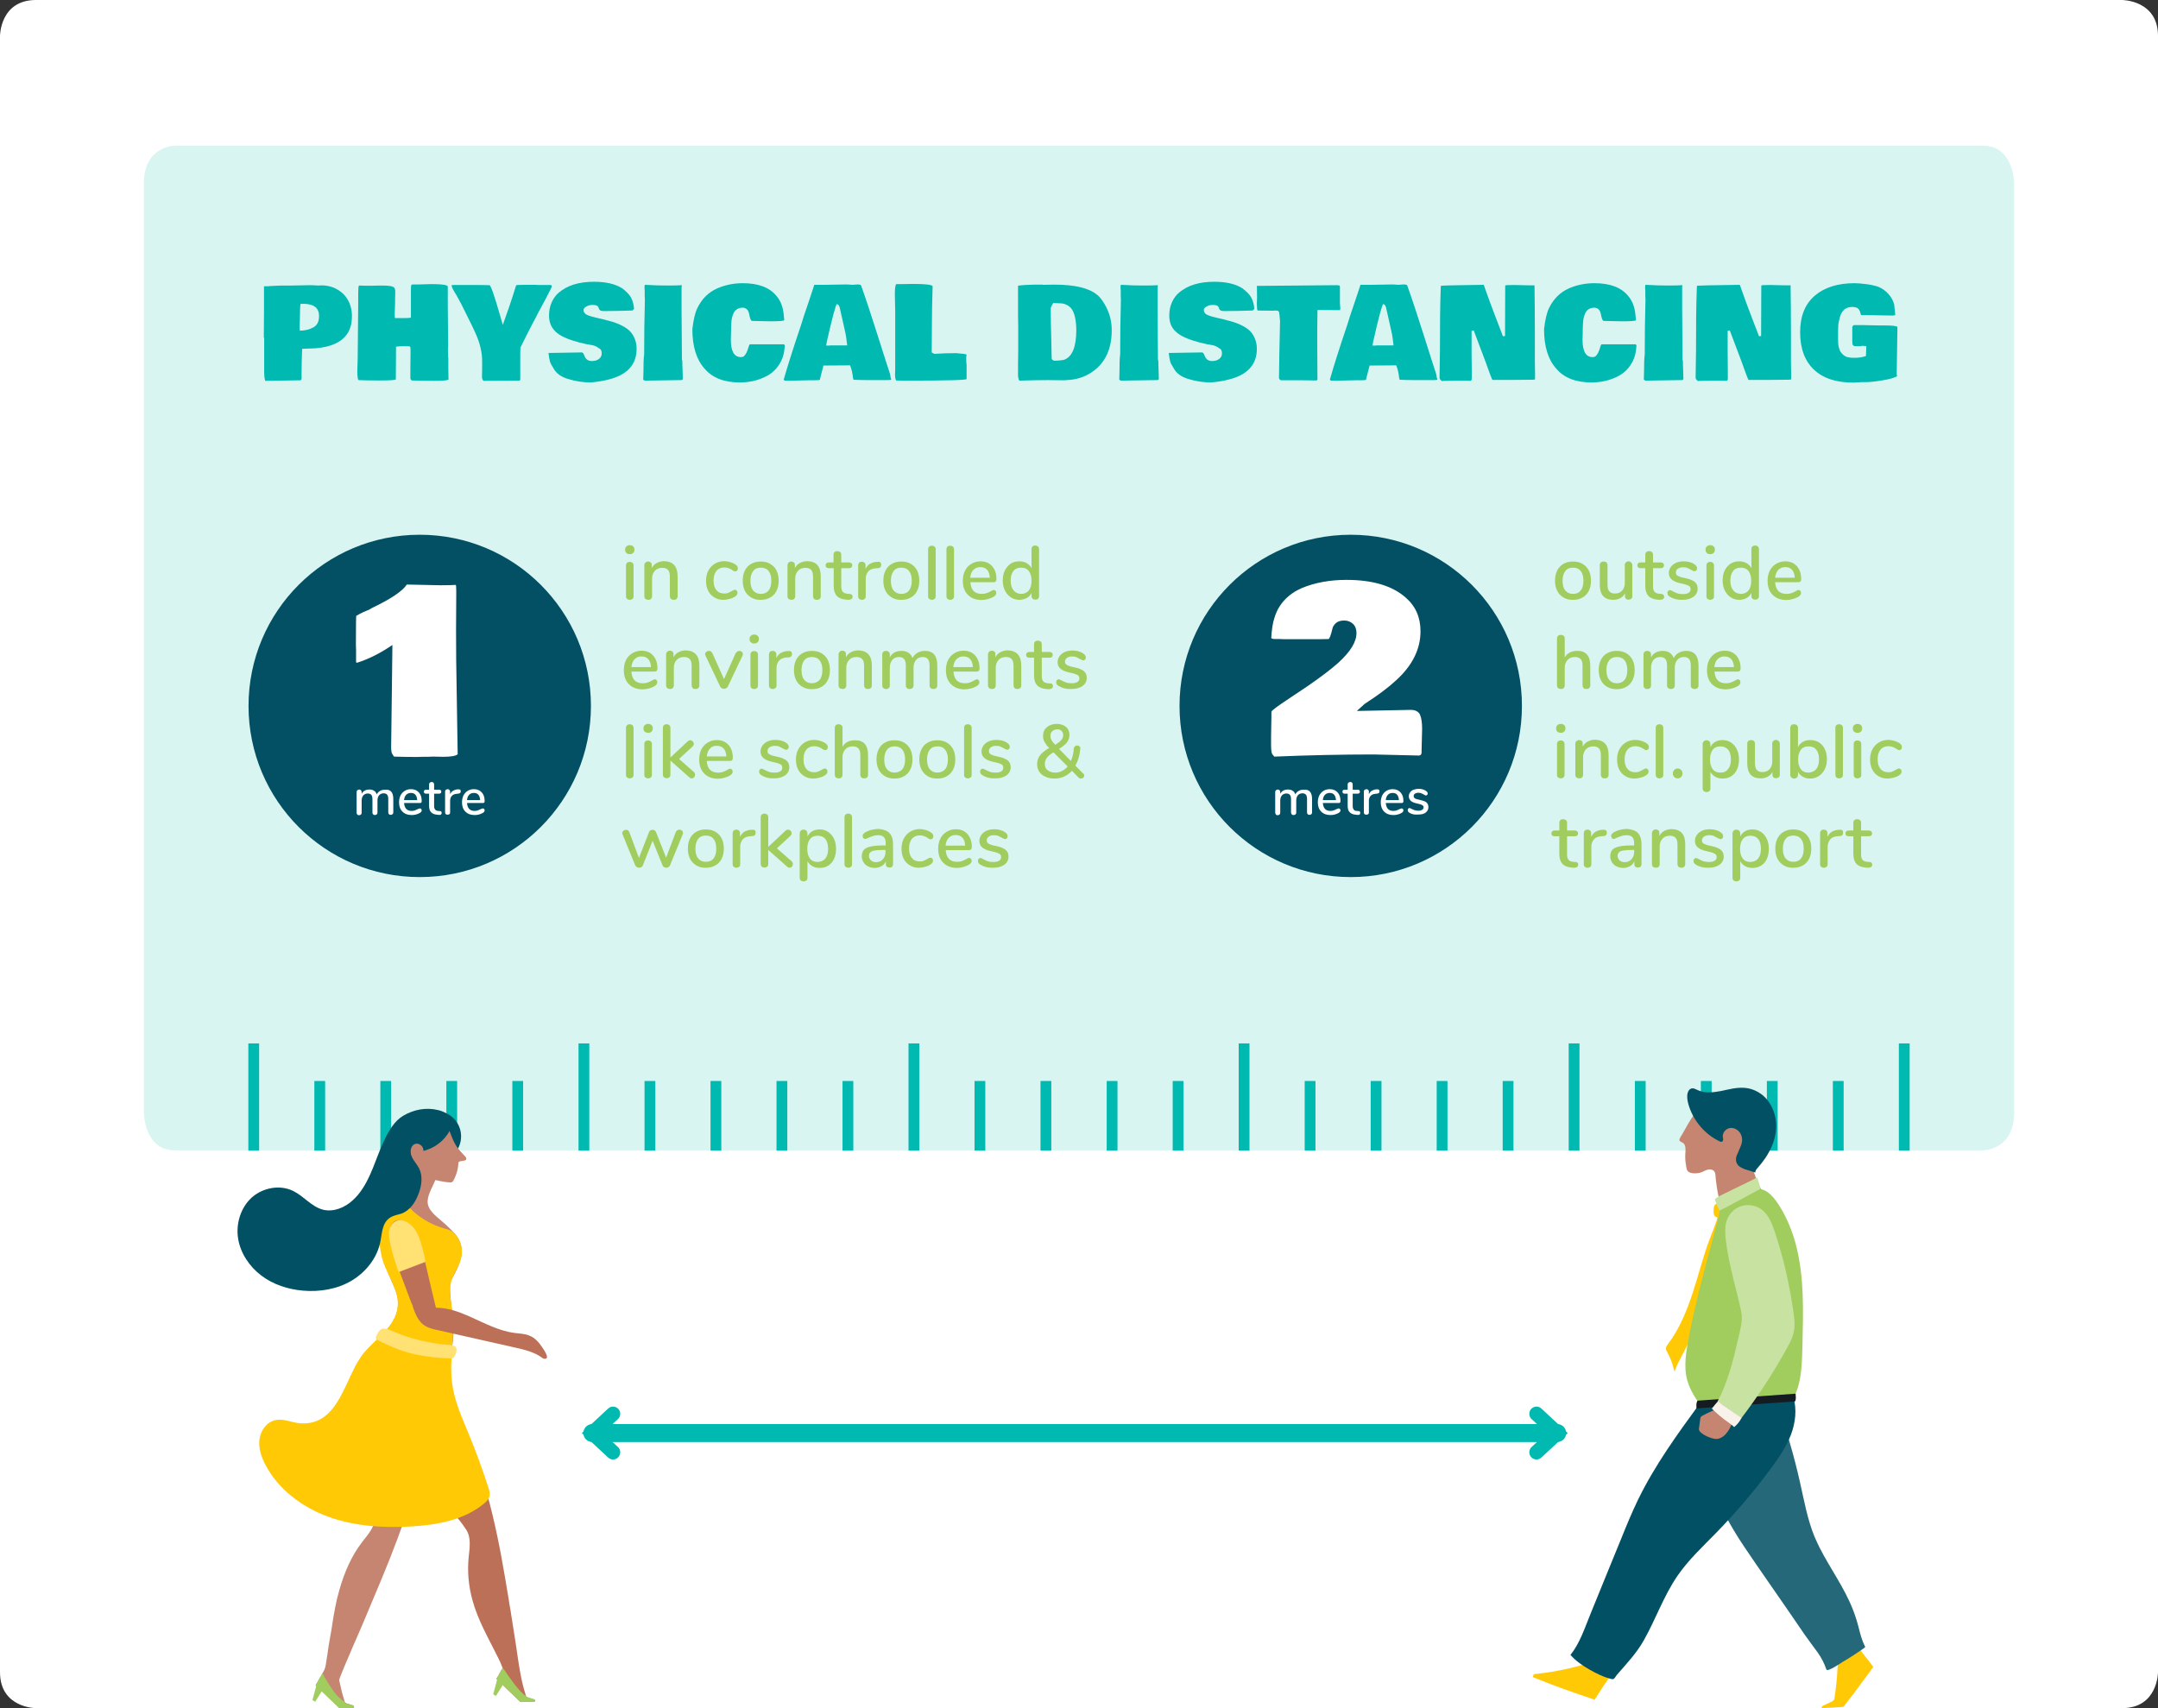 <?xml version="1.0" encoding="utf-8"?>
<!-- Generator: Adobe Illustrator 22.0.1, SVG Export Plug-In . SVG Version: 6.00 Build 0)  -->
<svg version="1.1" id="Layer_1" xmlns="http://www.w3.org/2000/svg" xmlns:xlink="http://www.w3.org/1999/xlink" x="0px" y="0px"
	 viewBox="0 0 1200 950" style="enable-background:new 0 0 1200 950;" xml:space="preserve">
<rect x="0" y="0" width="1200" height="950" fill="#333333" stroke="none"/>
<style type="text/css">
	.st0{clip-path:url(#SVGID_2_);fill:#FFFFFF;}
	.st1{clip-path:url(#SVGID_4_);fill:#D9F5F2;}
	.st2{enable-background:new    ;}
	.st3{fill:#00B9B0;}
	.st4{fill:#A1CC5E;}
	.st5{clip-path:url(#SVGID_6_);fill:#034F63;}
	.st6{fill:#FFFFFF;}
	.st7{fill:#034F63;}
	.st8{fill:none;stroke:#00B9B0;stroke-width:6;stroke-miterlimit:10;}
	.st9{clip-path:url(#SVGID_8_);fill:#025064;}
	.st10{clip-path:url(#SVGID_10_);fill:#C58570;}
	.st11{clip-path:url(#SVGID_12_);fill:#BC7057;}
	.st12{clip-path:url(#SVGID_14_);fill:#FFC906;}
	.st13{clip-path:url(#SVGID_16_);fill:#FFE174;}
	.st14{clip-path:url(#SVGID_18_);fill:#025064;}
	.st15{clip-path:url(#SVGID_20_);fill:#A0CD5E;}
	.st16{clip-path:url(#SVGID_22_);fill:#A0CD5E;}
	.st17{clip-path:url(#SVGID_24_);fill:#A0CD5E;}
	.st18{clip-path:url(#SVGID_26_);fill:#A0CD5E;}
	.st19{clip-path:url(#SVGID_28_);fill:#BC7057;}
	.st20{clip-path:url(#SVGID_30_);fill:#FFE174;}
	.st21{clip-path:url(#SVGID_32_);fill:#C58570;}
	.st22{clip-path:url(#SVGID_34_);fill:#FFC906;}
	.st23{clip-path:url(#SVGID_36_);fill:#FFC906;}
	.st24{clip-path:url(#SVGID_38_);fill:#FFC906;}
	.st25{clip-path:url(#SVGID_40_);fill:#25687A;}
	.st26{clip-path:url(#SVGID_42_);fill:#FFC906;}
	.st27{clip-path:url(#SVGID_44_);fill:#025064;}
	.st28{clip-path:url(#SVGID_46_);fill:#A0CD5E;}
	.st29{clip-path:url(#SVGID_48_);fill:#025064;}
	.st30{clip-path:url(#SVGID_50_);fill:#C8E2A2;}
	.st31{clip-path:url(#SVGID_52_);fill:#141B21;}
	.st32{clip-path:url(#SVGID_54_);fill:#C58570;}
	.st33{clip-path:url(#SVGID_56_);fill:#C8E2A2;}
	.st34{clip-path:url(#SVGID_58_);fill:#F9F2EA;}
	.st35{fill:none;stroke:#00B9B0;stroke-width:10;stroke-linecap:round;stroke-miterlimit:10;}
	.st36{fill:none;stroke:#00B9B0;stroke-width:8;stroke-linecap:round;stroke-miterlimit:10;}
</style>
<g>
	<g>
		<defs>
			<rect id="SVGID_1_" y="0" width="1200" height="950"/>
		</defs>
		<clipPath id="SVGID_2_">
			<use xlink:href="#SVGID_1_"  style="overflow:visible;"/>
		</clipPath>
		<path class="st0" d="M1200,930c0,0,0,20-20,20H20c0,0-20,0-20-20V20C0,20,0,0,20,0h1160c0,0,20,0,20,20V930z"/>
	</g>
</g>
<g>
	<g>
		<defs>
			<rect id="SVGID_3_" y="0" width="1200" height="950"/>
		</defs>
		<clipPath id="SVGID_4_">
			<use xlink:href="#SVGID_3_"  style="overflow:visible;"/>
		</clipPath>
		<path class="st1" d="M97.4,81c0,0-17.4,0-17.4,21v516.8c0,0,0,21,17.4,21h1005.2c0,0,17.4,0,17.4-21V102c0,0,0-21-17.4-21H97.4z"
			/>
	</g>
</g>
<g class="st2">
	<path class="st3" d="M146.7,187.8l0.1-14.2v-14.4c0,0,0.3,0,0.7,0h1.3c0.5,0,0.9,0,1.1-0.1l4.3-0.2c1.1,0,2-0.1,2.6-0.1h5.5
		l10.1-0.2c1.4,0,2.9,0.1,4.6,0.2h0.2c0.8,0,1.3-0.1,1.5-0.1c4.6,0,8.5,1.5,11.8,4.4c1.6,1.4,2.8,3.2,3.8,5.4
		c0.9,2.2,1.4,4.5,1.4,6.9c0,2.4-0.2,4.4-0.7,6c-0.5,1.7-1.1,3.1-1.9,4.2c-3,4.6-8.9,7.4-17.6,8.1l-7.5,0.3
		c-0.2,5.5-0.3,9.8-0.3,12.9l0,1.1v2.8c-0.1,0.3-0.3,0.5-0.5,0.7l-19.7,0.3c-0.4-1.1-0.6-2.9-0.6-5.3V187.8z M176.9,172.9
		c-0.9-2.4-3.4-3.7-7.3-3.9c-0.6,0-1.4,0-2.4,0c-0.3,0-0.4,3.4-0.5,10.2l-0.1,2.6l0.1,2.1c2.8,0,5.3-0.6,7.5-1.8
		c2.2-1.2,3.2-3.2,3.2-6.3C177.4,174.5,177.2,173.6,176.9,172.9z"/>
	<path class="st3" d="M249.3,198.8l0,4.1c0,1.7,0,4.5,0.1,8.2c-0.3,0.4-2.9,0.7-7.7,0.7c-4.8,0-9.1-0.1-12.8-0.2
		c0,0-0.3-0.3-0.7-0.9v-5.5l0.1-10.6c0-1-0.1-1.6-0.3-1.8c-0.2-0.2-0.9-0.3-2.1-0.3h-0.5c-2.2,0-3.9,0.1-5.2,0.3v4.8l-0.1,13.4
		c-0.3,0.4-3.2,0.6-8.7,0.6h-1.7c-4.7,0-8.1-0.1-10.3-0.2c-0.4-0.1-0.7-1.8-0.7-4.9l0.2-7.6l0.3-30.9v-1.7c0-0.3,0-1.5,0-3.6
		s0.1-3.4,0.4-3.9h0.2c1.5,0,2.6,0.1,3.3,0.1h3.9l4.2-0.1h1.3c3.9,0,6.2,0.4,6.8,1.3c0.3,0.5,0.5,1.2,0.5,2.1l-0.1,4.3v1.6l-0.2,6.8
		c0,0.5,0,1.2,0.1,2h2.1l0.9,0h2.8c1,0,2-0.1,3.1-0.2v-8.2l0-2.6v-2.4l0-0.6v-1.8c0-1.4,0.1-2.2,0.2-2.5c0.1-0.3,0.5-0.4,1-0.4
		l0.7,0h2.2l7.5-0.2c5.9,0,8.9,0.5,8.9,1.4v2.5l0,0.8l0,1.8v5.4l0.2,22c0,0.4,0,0.9-0.1,1.5v1.7c0,0.7,0,1.7,0.1,2.9V198.8z"/>
</g>
<g class="st2">
	<path class="st3" d="M305.3,158.5l1.1,0c0.2,0.1,0.4,0.4,0.5,0.9l-1,2v0l-2.2,4.3c-3.4,6.3-5.6,10.4-6.6,12.5l-1.2,2.2
		c-1.3,2.4-3.4,6.7-6.5,12.9c0,0.8-0.1,2-0.1,3.5v14.3c-0.1,0.4-0.3,0.6-0.7,0.6l-19.8,0.1c-0.5-0.6-0.8-1.4-0.8-2.2l0.1-4.3v-1l0-1
		l0-2.5c0-4.8-1.2-10-3.7-15.5c-0.5-1.2-1.3-2.8-2.3-4.9l-5.1-10.3c-0.1-0.3-0.5-1-1.1-2.1c-0.6-1.2-1.3-2.4-2-3.7v0
		c-1.8-2.8-2.8-4.7-2.8-5.6c0-0.1,0.4-0.2,1.1-0.2h8.9c4.9,0,8.6,0,11.1,0.1c0.7,0.1,2.7,5.7,5.8,16.6l1.6,5.5
		c2.3-6.3,4.8-13.6,7.4-22c0-0.2,1.7-0.3,5.1-0.3h4.4c1.1,0,1.9,0,2.7,0.1H305.3z"/>
</g>
<g class="st2">
	<path class="st3" d="M305.2,196.3l18.3-0.3c0.5,0,0.8,0.4,1.2,1.2c0.3,0.8,0.6,1.4,0.9,1.9c0.7,1.1,1.9,1.7,3.5,1.7s3-0.4,4-1.2
		c1-0.8,1.5-1.8,1.5-3s-0.3-2.1-0.9-2.5c-0.6-0.4-1.3-0.9-2-1.3c-0.7-0.4-1.8-0.8-3.3-1c-1.4-0.2-2.2-0.4-2.4-0.4h0.1l-2-0.5
		c-1.3-0.2-2.3-0.5-3.2-0.8c-5.5-1.5-9.5-3.3-11.9-5.6s-3.7-5.2-3.7-9c0-2.7,0.5-5.2,1.5-7.4s2.3-4,4-5.4c4.7-4,11.2-6,19.5-6
		c6.6,0,11.8,1.2,15.6,3.6h0c2.4,1.8,4.1,3.5,5,5.2c0.9,1.7,1.5,3.8,1.7,6.3l-0.9,0.9c-6.1,0.2-11.4,0.3-16.1,0.3
		c-1.4,0-2.2-0.4-2.5-1.2c-0.1-0.3-0.2-0.7-0.4-1c-0.3-0.8-1.4-1.2-3.1-1.2h-0.1c-1.4,0-2.5,0.3-3.5,0.9c-1,0.6-1.5,1.2-1.5,1.8
		c0,0.6,0.1,1.1,0.4,1.5c0.3,0.4,0.5,0.7,0.8,0.9c0.3,0.2,0.8,0.5,1.4,0.7c0.6,0.2,1.1,0.4,1.4,0.5c0.3,0.1,0.8,0.2,1.5,0.4l1.2,0.3
		c0.5,0.1,1.9,0.5,4.2,1c2.3,0.6,4.3,1.1,5.9,1.6v0c4.9,1.7,8.2,3.7,10,6.2s2.7,5.4,2.7,8.6c0,8.8-5.2,14.5-15.7,17.1
		c-3,0.8-6.3,1.3-9.7,1.6c-4.2,0-8.4-0.6-12.6-1.9c-4.1-1.2-6.9-3.3-8.3-6.1c-0.9-1.4-1.6-2.6-1.9-3.7c-0.3-1.1-0.6-2.7-0.8-4.8
		C304.9,196.3,305,196.3,305.2,196.3z"/>
	<path class="st3" d="M357.8,206.9c0-4.7,0.1-7.9,0.4-9.7c0-10,0.1-20.1,0.4-30.3c-0.1-1.5-0.1-2.9-0.1-4.4v-1.1
		c-0.1-0.7-0.1-1.3-0.1-1.9c0-0.6,0.1-0.9,0.2-1.1c4.9,0.3,9.2,0.4,12.9,0.4c3.7,0,6.2-0.1,7.6-0.2c0,0.1,0.1,0.3,0.1,0.6H379v12.5
		l0.2,28.1c0,0.2,0,0.4,0.1,0.5v0.1c0.1,0.1,0.1,0.3,0.1,0.4l0.3,10c-0.1,0.3-0.3,0.4-0.6,0.6h-1.2l-19.3,0.3
		c-0.2-0.1-0.5-0.3-0.9-0.5l0-0.6L357.8,206.9z"/>
	<path class="st3" d="M385,183.1c0.6-5.2,1.5-9.2,2.8-11.8c2.5-5.1,6.1-8.7,11-10.9c4.4-1.9,9.1-2.9,14.2-2.9c8.6,0,14.8,2.3,18.7,7
		c2.4,2.8,3.7,6.2,4.1,10.4l0.3,3.2c-0.4,0.4-2.9,0.6-7.4,0.6l-5.5-0.1h-0.4l-3-0.1l-0.8,0h-0.7c-0.6,0-1.1-0.9-1.5-2.8
		c-0.3-1.9-0.8-3.1-1.5-3.7c-0.7-0.6-1.5-0.9-2.4-0.9c-0.9,0-1.7,0.2-2.4,0.5c-0.7,0.3-1.2,0.7-1.7,1.2c-0.4,0.4-0.8,1.1-1.1,1.9
		c-0.6,1.4-0.9,2.9-1,4.5c-0.1,1.6-0.2,3.4-0.2,5.4v0.8l-0.1,3.5c0,6.4,1.8,9.6,5.4,9.7c0.9,0,1.6-0.2,1.9-0.5
		c1-0.9,1.9-2.6,2.6-5.3c0.2-0.6,0.4-1,0.6-1.3h1.3l1.6,0h5.6l1.7,0l3.3,0h2l2,0h1.4c0.3,0,0.5,0.3,0.6,0.7l-0.1,1.1
		c-0.2,2.7-0.8,5.2-1.9,7.4c-2,4.1-5,7.1-9.2,9c-4.2,2-8.8,3-13.8,3c-8.8,0-15.4-2.6-19.7-7.8C387.2,199.9,385,192.5,385,183.1z"/>
	<path class="st3" d="M495.6,211c0,0.3-0.7,0.4-1.9,0.4h-3.2l-2.1,0h-2.1l-3.3,0c-3.3,0-6.1-0.1-8.3-0.2c-0.1,0-0.2-0.2-0.2-0.4
		l-0.2-0.7c-0.2-2.4-0.7-4.7-1.6-6.9l-14.8,0.1c-0.1,0.4-0.4,1.6-0.9,3.5c-0.5,1.9-0.9,3.4-1.1,4.4c-0.2,0.2-1.3,0.3-3.3,0.3l-0.9,0
		h-2l-9,0.2h-1l-1,0h-2.4c-0.2-0.2-0.3-0.4-0.5-0.6c2.3-8,5.4-17.8,9.4-29.6l0.8-2.5h0l0.9-2.9c0.3-0.9,1.2-3.5,2.6-7.7
		c1.4-4.2,2.3-6.9,2.7-8.1s0.6-1.9,0.6-1.9h5.7l12.3-0.2l3.3,0.2l2.7-0.2c1.4,0,2.1,0.3,2.1,0.8c2.3,6.4,5.4,15.7,9.2,27.7
		c3.8,12.1,6,18.8,6.5,20.3l0.5,1.7C495.1,209.6,495.3,210.3,495.6,211z M461.5,192.1l1.4,0l8.2,0c-0.3-2.7-0.6-4.8-0.8-6l-1.3-5.9
		c-1.4-6.1-2.1-9.2-2.1-9.3c0-0.1-0.1-0.2-0.1-0.3c0-0.1-0.1-0.2-0.1-0.2c0,0-0.1-0.1-0.1-0.2c0-0.1-0.1-0.2-0.1-0.2
		c0,0-0.1-0.1-0.1-0.2c-0.2-0.3-0.5-0.5-1-0.7c-0.6,0.1-2.5,7.1-5.6,20.8l-0.4,2.3H461.5z"/>
	<path class="st3" d="M537.5,197.3c-0.2,0.6-0.2,1.3-0.2,2.1v0.8c0,1.2,0.1,2.1,0.2,2.6c0,3.5,0,6.2,0,8c-0.1,0.6-11.5,0.9-34.1,0.9
		c-1,0-2.8,0-5.1-0.1c-0.4-0.7-0.6-1.8-0.6-3.4l0.1-2.2v-7.8l0-6.6v-6.5l0-10.5c0-1.9,0-3.8-0.1-5.5v-0.4l-0.1-5
		c0-2.9,0.2-4.8,0.7-5.7c0.5,0,1.1,0,1.9,0h1.7l5.8-0.1c6.6,0,10.2,0.4,10.9,1.2l-0.3,12l-0.1,10.1l0,0.4l-0.1,14.4l1.4,0.8
		c4.2-0.3,8.2-0.4,12.1-0.4C535.5,196.7,537.4,196.9,537.5,197.3z"/>
	<path class="st3" d="M579.8,158.4l6.5-0.1c11.3,0,19.2,1.9,23.7,5.6c1,0.7,2,1.9,3.2,3.6c3.3,4.9,5,10.2,5,16.1
		c0,10.5-3.6,18.2-10.8,23.2c-4.3,3-9.3,4.5-14.8,4.6l-0.1,0.1h-0.9l-9.2-0.1c-4.2,0-9.4,0.1-15.6,0.3c-0.4-0.8-0.7-1.8-0.7-2.9
		l0-1.2v-5.4l0.1-7.7v-12.6c0-2.9-0.1-5.1-0.1-6.5v-5.7l0-0.8V159c0-0.2,1.3-0.3,3.8-0.5c2.5-0.1,4.5-0.2,6-0.2H579.8z M594.4,170.3
		c-1.3-0.9-2.8-1.5-4.3-1.6c-0.6,0-1.3,0-2.3-0.1c-1,0-1.7,0-2.1-0.1c-0.4,0.6-0.7,1.1-0.8,1.4l-0.6,1.3v1.9c0,4,0.1,9.4,0.3,16.2
		l0.2,10c0.1,0.7,0.6,1.1,1.4,1.3c2.4,0,4.2-0.2,5.5-0.5c4.5-1.6,6.8-7.1,6.8-16.5C598.4,176.6,597.1,172.2,594.4,170.3z"/>
	<path class="st3" d="M622.5,206.9c0-4.7,0.1-7.9,0.4-9.7c0-10,0.1-20.1,0.4-30.3c-0.1-1.5-0.1-2.9-0.1-4.4v-1.1
		c-0.1-0.7-0.1-1.3-0.1-1.9c0-0.6,0.1-0.9,0.2-1.1c4.9,0.3,9.2,0.4,12.9,0.4c3.7,0,6.2-0.1,7.6-0.2c0,0.1,0.1,0.3,0.1,0.6h-0.2v12.5
		l0.2,28.1c0,0.2,0,0.4,0.1,0.5v0.1c0.1,0.1,0.1,0.3,0.1,0.4l0.3,10c-0.1,0.3-0.3,0.4-0.6,0.6h-1.2l-19.3,0.3
		c-0.2-0.1-0.5-0.3-0.9-0.5l0-0.6L622.5,206.9z"/>
	<path class="st3" d="M650.1,196.3l18.3-0.3c0.5,0,0.8,0.4,1.2,1.2c0.3,0.8,0.6,1.4,0.9,1.9c0.7,1.1,1.9,1.7,3.5,1.7s3-0.4,4-1.2
		s1.5-1.8,1.5-3s-0.3-2.1-0.9-2.5c-0.6-0.4-1.3-0.9-2-1.3s-1.8-0.8-3.3-1c-1.4-0.2-2.2-0.4-2.4-0.4h0.1l-2-0.5
		c-1.3-0.2-2.3-0.5-3.2-0.8c-5.5-1.5-9.5-3.3-11.9-5.6c-2.5-2.2-3.7-5.2-3.7-9c0-2.7,0.5-5.2,1.5-7.4s2.3-4,4-5.4
		c4.7-4,11.2-6,19.5-6c6.6,0,11.8,1.2,15.6,3.6h0c2.4,1.8,4.1,3.5,5,5.2s1.5,3.8,1.7,6.3l-0.9,0.9c-6.1,0.2-11.4,0.3-16.1,0.3
		c-1.4,0-2.2-0.4-2.5-1.2c-0.1-0.3-0.2-0.7-0.4-1c-0.3-0.8-1.4-1.2-3.1-1.2h-0.1c-1.4,0-2.5,0.3-3.5,0.9c-1,0.6-1.5,1.2-1.5,1.8
		c0,0.6,0.1,1.1,0.4,1.5c0.3,0.4,0.5,0.7,0.8,0.9c0.3,0.2,0.8,0.5,1.4,0.7c0.6,0.2,1.1,0.4,1.4,0.5c0.3,0.1,0.8,0.2,1.5,0.4l1.2,0.3
		c0.5,0.1,1.9,0.5,4.2,1c2.3,0.6,4.3,1.1,5.9,1.6v0c4.9,1.7,8.2,3.7,10,6.2c1.8,2.5,2.7,5.4,2.7,8.6c0,8.8-5.2,14.5-15.7,17.1
		c-3,0.8-6.3,1.3-9.7,1.6c-4.2,0-8.4-0.6-12.6-1.9c-4.1-1.2-6.9-3.3-8.3-6.1c-0.9-1.4-1.6-2.6-1.9-3.7c-0.3-1.1-0.6-2.7-0.8-4.8
		C649.9,196.3,650,196.3,650.1,196.3z"/>
</g>
<g class="st2">
	<path class="st3" d="M745.3,171.4c0,0.8-0.1,1.1-0.2,1.1l-12.5-0.1c0,2.2-0.1,5.7-0.1,10.5c0,4.7,0,8,0,9.9l0.1,18.3
		c-0.1,0.3-0.3,0.5-0.7,0.5l-7.3-0.1l0,0l-2.3,0h-6.3c-1.7,0-3,0-3.8,0l-0.6-0.5c0,0-0.2-0.2-0.4-0.6c0-2,0.1-6.5,0.2-13.5l0.4-18.4
		l-0.1-0.9c-0.2-2.3-0.3-3.6-0.5-4.1c-0.2-0.4-0.4-0.7-0.9-0.7c-0.4,0-0.8-0.1-1-0.1l-1.4,0.1l-8.6-0.1c-0.3-0.6-0.4-1.9-0.4-4
		l0.1-3v-0.9c0-3.7-0.1-5.6-0.1-5.9c0,0,0.1,0,0.3,0.1l43.9-0.4c0.9,0,1.5,0.1,1.7,0.2c0.2,0.1,0.3,0.4,0.3,0.7v9.1L745.3,171.4z"/>
</g>
<g class="st2">
	<path class="st3" d="M799.3,211c0,0.3-0.7,0.4-1.9,0.4h-3.2l-2.1,0H790l-3.3,0c-3.3,0-6.1-0.1-8.3-0.2c-0.1,0-0.2-0.2-0.2-0.4
		l-0.2-0.7c-0.2-2.4-0.7-4.7-1.6-6.9l-14.8,0.1c-0.1,0.4-0.4,1.6-0.9,3.5c-0.5,1.9-0.9,3.4-1.1,4.4c-0.2,0.2-1.3,0.3-3.3,0.3l-0.9,0
		h-2l-9,0.2h-1l-1,0H740c-0.2-0.2-0.3-0.4-0.5-0.6c2.3-8,5.4-17.8,9.4-29.6l0.8-2.5h0l0.9-2.9c0.3-0.9,1.2-3.5,2.6-7.7
		c1.4-4.2,2.3-6.9,2.7-8.1c0.4-1.2,0.6-1.9,0.6-1.9h5.7l12.3-0.2l3.3,0.2l2.7-0.2c1.4,0,2.1,0.3,2.1,0.8c2.3,6.4,5.4,15.7,9.2,27.7
		c3.8,12.1,6,18.8,6.5,20.3l0.5,1.7C798.8,209.6,799,210.3,799.3,211z M765.2,192.1l1.4,0l8.3,0c-0.3-2.7-0.6-4.8-0.8-6l-1.3-5.9
		c-1.4-6.1-2.1-9.2-2.1-9.3c0-0.1-0.1-0.2-0.1-0.3c0-0.1-0.1-0.2-0.1-0.2c0,0-0.1-0.1-0.1-0.2c0-0.1-0.1-0.2-0.1-0.2
		c0,0-0.1-0.1-0.1-0.2c-0.2-0.3-0.5-0.5-1-0.7c-0.6,0.1-2.5,7.1-5.6,20.8l-0.4,2.3H765.2z"/>
	<path class="st3" d="M853.5,186.4l0,2.3v12.8l0.1,6.1v1.7l0,1.6c-0.1,0.2-0.7,0.3-1.7,0.3H851l-10.8,0.1c-4.6,0-8,0-10.3,0
		c-0.3-0.4-1.6-3.7-3.8-10l-6.6-17.5l-1.2,0.2l0,3.5v9.4l0.1,9.4v3.9c0,1-0.2,1.6-0.7,1.6c-2.3-0.1-4.5-0.1-6.5-0.1h-1.1l-5.2,0.1
		h-0.7l-2.5,0.1l-0.1-0.1c-0.8-0.7-1.1-1.2-1.1-1.6v-0.6l0-0.7l0.2-13.5c0-14.8,0.1-25.9,0.4-33.5l0.1-2.9c0-0.2,7.9-0.4,23.8-0.6
		c0.1,0.1,0.3,0.6,0.6,1.5v-0.1l0.2,0.7c1.7,4.9,3.8,10.5,6.2,16.8s3.7,9.5,3.7,9.7l1.2-0.1l0.1-28.1c0-0.2,1.7-0.3,5-0.3l8.7,0.2
		h2.6C853.4,166.3,853.5,175.5,853.5,186.4z"/>
	<path class="st3" d="M858.6,183.1c0.6-5.2,1.5-9.2,2.8-11.8c2.5-5.1,6.1-8.7,11-10.9c4.3-1.9,9.1-2.9,14.2-2.9
		c8.6,0,14.8,2.3,18.7,7c2.4,2.8,3.7,6.2,4.1,10.4l0.3,3.2c-0.4,0.4-2.9,0.6-7.4,0.6l-5.5-0.1h-0.4l-3-0.1l-0.8,0h-0.7
		c-0.6,0-1.1-0.9-1.5-2.8c-0.3-1.9-0.8-3.1-1.5-3.7c-0.7-0.6-1.5-0.9-2.4-0.9c-0.9,0-1.7,0.2-2.4,0.5c-0.7,0.3-1.2,0.7-1.7,1.2
		c-0.4,0.4-0.8,1.1-1.1,1.9c-0.6,1.4-0.9,2.9-1,4.5c-0.1,1.6-0.2,3.4-0.2,5.4v0.8l-0.1,3.5c0,6.4,1.8,9.6,5.4,9.7
		c0.9,0,1.6-0.2,1.9-0.5c1-0.9,1.9-2.6,2.6-5.3c0.2-0.6,0.4-1,0.6-1.3h1.3l1.6,0h5.6l1.7,0l3.3,0h2l2,0h1.4c0.3,0,0.5,0.3,0.6,0.7
		l-0.1,1.1c-0.2,2.7-0.8,5.2-1.9,7.4c-2,4.1-5,7.1-9.2,9c-4.2,2-8.8,3-13.8,3c-8.8,0-15.4-2.6-19.7-7.8
		C860.8,199.9,858.6,192.5,858.6,183.1z"/>
	<path class="st3" d="M914.2,206.9c0-4.7,0.1-7.9,0.4-9.7c0-10,0.1-20.1,0.4-30.3c-0.1-1.5-0.1-2.9-0.1-4.4v-1.1
		c-0.1-0.7-0.1-1.3-0.1-1.9c0-0.6,0.1-0.9,0.2-1.1c4.9,0.3,9.2,0.4,12.9,0.4c3.7,0,6.2-0.1,7.6-0.2c0,0.1,0.1,0.3,0.1,0.6h-0.2v12.5
		l0.2,28.1c0,0.2,0,0.4,0.1,0.5v0.1c0.1,0.1,0.1,0.3,0.1,0.4l0.3,10c-0.1,0.3-0.3,0.4-0.6,0.6h-1.2l-19.3,0.3
		c-0.2-0.1-0.5-0.3-0.9-0.5l0-0.6L914.2,206.9z"/>
	<path class="st3" d="M995.9,186.4l0,2.3v12.8l0.1,6.1v1.7l0,1.6c-0.1,0.2-0.7,0.3-1.7,0.3h-0.9l-10.8,0.1c-4.6,0-8,0-10.3,0
		c-0.3-0.4-1.6-3.7-3.8-10l-6.6-17.5l-1.2,0.2l0,3.5v9.4l0.1,9.4v3.9c0,1-0.2,1.6-0.7,1.6c-2.3-0.1-4.5-0.1-6.5-0.1h-1.1l-5.2,0.1
		h-0.7l-2.5,0.1l-0.1-0.1c-0.8-0.7-1.1-1.2-1.1-1.6v-0.6l0-0.7l0.2-13.5c0-14.8,0.1-25.9,0.4-33.5l0.1-2.9c0-0.2,7.9-0.4,23.8-0.6
		c0.1,0.1,0.3,0.6,0.6,1.5v-0.1l0.2,0.7c1.7,4.9,3.8,10.5,6.2,16.8s3.7,9.5,3.7,9.7l1.2-0.1l0.1-28.1c0-0.2,1.7-0.3,5-0.3l8.7,0.2
		h2.6C995.8,166.3,995.9,175.5,995.9,186.4z"/>
	<path class="st3" d="M1055,208.6c0,0,0,0.1,0,0.1l-0.1,0.3h0v0.1c0,0,0,0.1,0,0.1c-1.1,0.8-3.7,1.6-7.9,2.3c-4.2,0.7-7.1,1-8.7,1
		s-2.5,0-2.6,0l-1.8,0.1c-1.8,0.1-2.9,0.2-3.2,0.2c-9.7,0-17-2.4-22.1-7.3c-5.1-4.9-7.6-11.8-7.6-20.7c0-8.9,2.7-15.7,8.2-20.4
		c5.4-4.6,12.8-6.9,22.1-6.9c1.7,0,3.8,0.2,6.3,0.5c2.5,0.3,4.7,0.8,6.6,1.4c2.3,0.9,4.3,2.3,5.9,4.1s2.7,3.8,3.2,5.9
		c0.1,0.6,0.2,1.5,0.3,2.8c0.1,1.3,0.2,2.2,0.3,2.8c-0.1,0.3-0.6,0.5-1.5,0.5l-17.5-0.3c-0.1,0-0.2-0.4-0.3-0.9v0.1
		c-0.4-1.9-1.2-3-2.5-3.4c-0.6-0.2-1.3-0.3-2.2-0.3s-1.7,0.2-2.5,0.4c-0.8,0.3-1.5,0.7-2,1.2c-0.5,0.5-1,1.1-1.4,1.8
		c-0.4,0.7-0.7,1.5-0.9,2.3s-0.4,1.6-0.6,2.5c-0.2,0.9-0.3,1.7-0.3,2.5c0,0.8-0.1,1.6-0.1,2.4s0,1.4,0,1.9c0,0.5,0,0.8,0,1v2.4
		c0,1.5,0.1,2.5,0.2,3.1c0.1,0.6,0.3,1.2,0.5,1.9c0.2,0.7,0.4,1.2,0.7,1.6c0.9,1.3,1.9,2.1,2.9,2.6s2.7,0.7,4.9,0.7
		c2.2,0,4.3-0.3,6.3-1l0.2-5.5l-2.5-0.2l-0.3,0.2h-3.6l-0.4,0l-0.9-0.9c0-0.4-0.1-1-0.1-1.9v-7.7c0-0.4,0.3-0.8,0.8-1.2h2.3
		c2,0,4.2,0,6.7,0.1h0.3c2.3,0,4,0.1,5.1,0.1h2.1l0.8,0c4.1,0,6.4,0.3,7,0.8l-0.4,26.2V208.6z"/>
</g>
<g class="st2">
	<path class="st4" d="M348.3,307.5c-0.5-0.4-0.7-1-0.7-1.8c0-0.7,0.2-1.3,0.7-1.8c0.5-0.4,1.1-0.7,1.9-0.7c0.8,0,1.4,0.2,1.9,0.7
		c0.5,0.4,0.7,1,0.7,1.8c0,0.7-0.2,1.3-0.7,1.8c-0.5,0.5-1.1,0.7-1.9,0.7C349.4,308.2,348.7,308,348.3,307.5z M348.7,333.1
		c-0.4-0.3-0.6-0.8-0.6-1.5v-17.1c0-0.7,0.2-1.2,0.6-1.5c0.4-0.4,0.9-0.5,1.5-0.5c0.6,0,1.1,0.2,1.5,0.5c0.4,0.4,0.6,0.9,0.6,1.5
		v17.1c0,0.7-0.2,1.2-0.6,1.5c-0.4,0.3-0.9,0.5-1.5,0.5C349.6,333.6,349.1,333.4,348.7,333.1z"/>
	<path class="st4" d="M376.8,320.6v11c0,0.6-0.2,1.1-0.6,1.5s-0.9,0.5-1.6,0.5c-0.6,0-1.2-0.2-1.5-0.5s-0.6-0.9-0.6-1.5v-10.8
		c0-1.7-0.3-3-1-3.8c-0.7-0.8-1.8-1.2-3.2-1.2c-1.7,0-3.1,0.5-4.1,1.6c-1,1.1-1.6,2.5-1.6,4.3v9.9c0,0.6-0.2,1.1-0.6,1.5
		s-0.9,0.5-1.5,0.5c-0.6,0-1.2-0.2-1.6-0.5c-0.4-0.4-0.6-0.9-0.6-1.5v-17.2c0-0.6,0.2-1.1,0.6-1.5c0.4-0.4,0.9-0.6,1.5-0.6
		c0.6,0,1.1,0.2,1.5,0.5c0.4,0.4,0.5,0.8,0.5,1.4v1.7c0.7-1.2,1.6-2.2,2.8-2.8c1.2-0.6,2.6-1,4.1-1
		C374.3,312.2,376.8,315,376.8,320.6z"/>
	<path class="st4" d="M397.3,332.3c-1.5-0.9-2.7-2.1-3.5-3.7c-0.8-1.6-1.2-3.5-1.2-5.6c0-2.1,0.4-4,1.3-5.7c0.9-1.6,2.1-2.9,3.6-3.8
		c1.5-0.9,3.3-1.4,5.3-1.4c1.1,0,2.1,0.2,3.2,0.5c1.1,0.3,2,0.7,2.9,1.3c0.9,0.6,1.4,1.3,1.4,2.2c0,0.5-0.1,0.9-0.4,1.2
		c-0.3,0.3-0.6,0.5-1,0.5c-0.3,0-0.5-0.1-0.8-0.2c-0.3-0.1-0.6-0.3-1-0.6c-0.7-0.5-1.4-0.8-2-1c-0.6-0.2-1.3-0.4-2.2-0.4
		c-1.9,0-3.4,0.6-4.5,1.9c-1.1,1.3-1.6,3.1-1.6,5.4c0,2.3,0.5,4.1,1.6,5.3c1,1.3,2.5,1.9,4.4,1.9c0.8,0,1.6-0.1,2.2-0.4
		c0.6-0.3,1.3-0.6,2-1c0.3-0.2,0.6-0.4,0.9-0.5c0.3-0.1,0.6-0.2,0.8-0.2c0.4,0,0.7,0.2,1,0.5c0.3,0.3,0.4,0.7,0.4,1.2
		c0,0.4-0.1,0.8-0.3,1.1c-0.2,0.3-0.6,0.7-1.1,1c-0.8,0.6-1.8,1-3,1.3c-1.1,0.3-2.3,0.5-3.4,0.5
		C400.5,333.7,398.8,333.2,397.3,332.3z"/>
	<path class="st4" d="M417.7,332.3c-1.5-0.9-2.7-2.1-3.5-3.7c-0.8-1.6-1.2-3.5-1.2-5.6c0-2.2,0.4-4.1,1.2-5.7c0.8-1.6,2-2.9,3.5-3.7
		c1.5-0.9,3.3-1.3,5.3-1.3c2,0,3.8,0.4,5.3,1.3c1.5,0.9,2.7,2.1,3.5,3.7c0.8,1.6,1.2,3.5,1.2,5.7c0,2.1-0.4,4-1.2,5.6
		c-0.8,1.6-2,2.9-3.5,3.7c-1.5,0.9-3.3,1.3-5.3,1.3C421,333.7,419.3,333.2,417.7,332.3z M427.4,328.4c1-1.2,1.5-3.1,1.5-5.4
		c0-2.4-0.5-4.2-1.5-5.4c-1-1.3-2.4-1.9-4.3-1.9c-1.9,0-3.3,0.6-4.3,1.9c-1,1.3-1.5,3.1-1.5,5.4c0,2.4,0.5,4.2,1.5,5.4
		c1,1.2,2.4,1.9,4.3,1.9C424.9,330.3,426.4,329.7,427.4,328.4z"/>
	<path class="st4" d="M456.4,320.6v11c0,0.6-0.2,1.1-0.6,1.5s-0.9,0.5-1.6,0.5c-0.6,0-1.2-0.2-1.5-0.5s-0.6-0.9-0.6-1.5v-10.8
		c0-1.7-0.3-3-1-3.8c-0.7-0.8-1.8-1.2-3.2-1.2c-1.7,0-3.1,0.5-4.1,1.6c-1,1.1-1.6,2.5-1.6,4.3v9.9c0,0.6-0.2,1.1-0.6,1.5
		s-0.9,0.5-1.5,0.5c-0.6,0-1.2-0.2-1.6-0.5c-0.4-0.4-0.6-0.9-0.6-1.5v-17.2c0-0.6,0.2-1.1,0.6-1.5c0.4-0.4,0.9-0.6,1.5-0.6
		c0.6,0,1.1,0.2,1.5,0.5c0.4,0.4,0.5,0.8,0.5,1.4v1.7c0.7-1.2,1.6-2.2,2.8-2.8c1.2-0.6,2.6-1,4.1-1C454,312.2,456.4,315,456.4,320.6
		z"/>
	<path class="st4" d="M473.7,330.8c0.3,0.3,0.4,0.6,0.4,1.1c0,0.6-0.2,1-0.7,1.3c-0.4,0.3-1.1,0.4-1.9,0.4l-1.1-0.1
		c-2.3-0.2-4-0.9-5.1-2.1c-1.1-1.2-1.7-3-1.7-5.4V316H461c-1.2,0-1.9-0.5-1.9-1.6c0-0.5,0.2-0.9,0.5-1.2c0.3-0.3,0.8-0.4,1.4-0.4
		h2.5v-4.3c0-0.6,0.2-1.2,0.6-1.5c0.4-0.4,0.9-0.5,1.5-0.5c0.6,0,1.2,0.2,1.6,0.5c0.4,0.4,0.6,0.9,0.6,1.5v4.3h4.2
		c0.6,0,1,0.1,1.4,0.4c0.3,0.3,0.5,0.7,0.5,1.2c0,0.5-0.2,0.9-0.5,1.2c-0.3,0.3-0.8,0.4-1.4,0.4h-4.2v10.2c0,1.3,0.3,2.3,0.8,2.9
		s1.4,1,2.5,1.1l1.2,0.1C472.9,330.4,473.4,330.5,473.7,330.8z"/>
</g>
<g class="st2">
	<path class="st4" d="M490,314.1c0,0.6-0.2,1.1-0.5,1.4c-0.3,0.3-0.8,0.5-1.6,0.5l-1.3,0.1c-1.8,0.2-3.1,0.8-3.9,1.9
		c-0.9,1.1-1.3,2.4-1.3,3.9v9.7c0,0.7-0.2,1.2-0.6,1.5c-0.4,0.3-0.9,0.5-1.5,0.5c-0.6,0-1.1-0.2-1.5-0.5c-0.4-0.3-0.6-0.8-0.6-1.5
		v-17.2c0-0.6,0.2-1.1,0.6-1.5c0.4-0.4,0.9-0.5,1.5-0.5c0.6,0,1,0.2,1.4,0.5c0.4,0.4,0.6,0.8,0.6,1.5v2c0.6-1.2,1.4-2.2,2.4-2.8
		c1.1-0.6,2.3-1,3.6-1.1l0.6,0C489.3,312.2,490,312.8,490,314.1z"/>
</g>
<g class="st2">
	<path class="st4" d="M495.9,332.3c-1.5-0.9-2.7-2.1-3.5-3.7c-0.8-1.6-1.2-3.5-1.2-5.6c0-2.2,0.4-4.1,1.2-5.7c0.8-1.6,2-2.9,3.5-3.7
		c1.5-0.9,3.3-1.3,5.3-1.3c2,0,3.8,0.4,5.3,1.3c1.5,0.9,2.7,2.1,3.5,3.7c0.8,1.6,1.2,3.5,1.2,5.7c0,2.1-0.4,4-1.2,5.6
		c-0.8,1.6-2,2.9-3.5,3.7c-1.5,0.9-3.3,1.3-5.3,1.3C499.2,333.7,497.4,333.2,495.9,332.3z M505.5,328.4c1-1.2,1.5-3.1,1.5-5.4
		c0-2.4-0.5-4.2-1.5-5.4c-1-1.3-2.4-1.9-4.3-1.9c-1.9,0-3.3,0.6-4.3,1.9c-1,1.3-1.5,3.1-1.5,5.4c0,2.4,0.5,4.2,1.5,5.4
		c1,1.2,2.4,1.9,4.3,1.9C503.1,330.3,504.5,329.7,505.5,328.4z"/>
	<path class="st4" d="M516.7,333.1c-0.4-0.3-0.6-0.8-0.6-1.5v-26.1c0-0.7,0.2-1.2,0.6-1.5c0.4-0.4,0.9-0.5,1.5-0.5
		c0.6,0,1.1,0.2,1.5,0.5c0.4,0.4,0.6,0.9,0.6,1.5v26.1c0,0.7-0.2,1.2-0.6,1.5c-0.4,0.3-0.9,0.5-1.5,0.5
		C517.6,333.6,517.1,333.4,516.7,333.1z"/>
	<path class="st4" d="M526.9,333.1c-0.4-0.3-0.6-0.8-0.6-1.5v-26.1c0-0.7,0.2-1.2,0.6-1.5c0.4-0.4,0.9-0.5,1.5-0.5
		c0.6,0,1.1,0.2,1.5,0.5c0.4,0.4,0.6,0.9,0.6,1.5v26.1c0,0.7-0.2,1.2-0.6,1.5c-0.4,0.3-0.9,0.5-1.5,0.5
		C527.8,333.6,527.3,333.4,526.9,333.1z"/>
	<path class="st4" d="M553.6,328.6c0.3,0.3,0.4,0.7,0.4,1.2c0,0.8-0.5,1.5-1.5,2.1c-1,0.6-2.1,1-3.2,1.3c-1.2,0.3-2.3,0.5-3.4,0.5
		c-3.3,0-5.8-1-7.7-2.9c-1.9-1.9-2.8-4.5-2.8-7.8c0-2.1,0.4-4,1.2-5.6c0.8-1.6,2-2.9,3.5-3.8c1.5-0.9,3.2-1.4,5.1-1.4
		c2.8,0,4.9,0.9,6.5,2.7c1.6,1.8,2.4,4.2,2.4,7.2c0,1.1-0.5,1.7-1.5,1.7h-13c0.3,4.4,2.4,6.5,6.3,6.5c1,0,1.9-0.1,2.7-0.4
		s1.6-0.6,2.4-1.1c0.1-0.1,0.3-0.2,0.7-0.4c0.4-0.2,0.7-0.3,0.9-0.3C553,328.2,553.3,328.3,553.6,328.6z M541.3,316.9
		c-1,1-1.6,2.5-1.8,4.4h10.9c-0.1-1.9-0.6-3.4-1.5-4.4c-0.9-1-2.1-1.5-3.7-1.5C543.6,315.4,542.3,315.9,541.3,316.9z"/>
	<path class="st4" d="M577.2,303.9c0.4,0.4,0.6,0.9,0.6,1.5v26.1c0,0.6-0.2,1.2-0.6,1.5c-0.4,0.4-0.9,0.5-1.5,0.5
		c-0.6,0-1.2-0.2-1.5-0.5s-0.6-0.9-0.6-1.5v-1.7c-0.6,1.2-1.5,2.2-2.7,2.8s-2.5,1-4.1,1c-1.8,0-3.4-0.5-4.7-1.4
		c-1.4-0.9-2.5-2.2-3.3-3.8c-0.8-1.6-1.2-3.5-1.2-5.6c0-2.1,0.4-4,1.2-5.6c0.8-1.6,1.9-2.8,3.2-3.7c1.4-0.9,3-1.3,4.8-1.3
		c1.5,0,2.9,0.3,4.1,1c1.2,0.7,2.1,1.6,2.7,2.8v-10.7c0-0.6,0.2-1.1,0.6-1.4c0.4-0.4,0.9-0.5,1.5-0.5S576.8,303.6,577.2,303.9z
		 M572.1,328.4c1-1.3,1.5-3.1,1.5-5.4c0-2.3-0.5-4.1-1.5-5.4c-1-1.3-2.4-1.9-4.3-1.9s-3.3,0.6-4.3,1.9c-1,1.3-1.5,3-1.5,5.3
		s0.5,4.1,1.6,5.4c1,1.3,2.5,2,4.3,2C569.6,330.3,571.1,329.6,572.1,328.4z"/>
</g>
<g class="st2">
	<path class="st4" d="M365.1,378.3c0.3,0.3,0.4,0.7,0.4,1.2c0,0.8-0.5,1.5-1.5,2.1c-1,0.6-2.1,1-3.2,1.3c-1.2,0.3-2.3,0.5-3.4,0.5
		c-3.3,0-5.8-1-7.7-2.9c-1.9-1.9-2.8-4.5-2.8-7.8c0-2.1,0.4-4,1.2-5.6c0.8-1.6,2-2.9,3.5-3.8c1.5-0.9,3.2-1.4,5.1-1.4
		c2.8,0,4.9,0.9,6.5,2.7c1.6,1.8,2.4,4.2,2.4,7.2c0,1.1-0.5,1.7-1.5,1.7h-13c0.3,4.4,2.4,6.5,6.3,6.5c1,0,1.9-0.1,2.7-0.4
		s1.6-0.6,2.4-1.1c0.1-0.1,0.3-0.2,0.7-0.4c0.4-0.2,0.7-0.3,0.9-0.3C364.6,377.8,364.9,378,365.1,378.3z M352.9,366.6
		c-1,1-1.6,2.5-1.8,4.4H362c-0.1-1.9-0.6-3.4-1.5-4.4c-0.9-1-2.1-1.5-3.7-1.5C355.2,365,353.9,365.6,352.9,366.6z"/>
	<path class="st4" d="M388.9,370.2v11c0,0.6-0.2,1.1-0.6,1.5s-0.9,0.5-1.6,0.5c-0.6,0-1.2-0.2-1.5-0.5s-0.6-0.9-0.6-1.5v-10.8
		c0-1.7-0.3-3-1-3.8c-0.7-0.8-1.8-1.2-3.2-1.2c-1.7,0-3.1,0.5-4.1,1.6c-1,1.1-1.6,2.5-1.6,4.3v9.9c0,0.6-0.2,1.1-0.6,1.5
		s-0.9,0.5-1.5,0.5c-0.6,0-1.2-0.2-1.6-0.5c-0.4-0.4-0.6-0.9-0.6-1.5V364c0-0.6,0.2-1.1,0.6-1.5c0.4-0.4,0.9-0.6,1.5-0.6
		c0.6,0,1.1,0.2,1.5,0.5c0.4,0.4,0.5,0.8,0.5,1.4v1.7c0.7-1.2,1.6-2.2,2.8-2.8c1.2-0.6,2.6-1,4.1-1
		C386.4,361.9,388.9,364.7,388.9,370.2z"/>
</g>
<g class="st2">
	<path class="st4" d="M410.1,362.3c0.3-0.2,0.7-0.3,1-0.3c0.5,0,1,0.2,1.4,0.5c0.4,0.4,0.6,0.8,0.6,1.3c0,0.3-0.1,0.5-0.2,0.8
		l-8.1,17.1c-0.2,0.5-0.5,0.8-0.9,1c-0.4,0.2-0.8,0.4-1.3,0.4s-0.9-0.1-1.3-0.4c-0.4-0.2-0.7-0.6-0.9-1l-8.1-17.1
		c-0.1-0.2-0.2-0.5-0.2-0.8c0-0.5,0.2-0.9,0.7-1.3c0.5-0.4,1-0.5,1.5-0.5c0.8,0,1.4,0.4,1.8,1.2l6.5,14.5l6.5-14.5
		C409.6,362.8,409.8,362.5,410.1,362.3z"/>
</g>
<g class="st2">
	<path class="st4" d="M417.5,357.2c-0.5-0.4-0.7-1-0.7-1.8c0-0.7,0.2-1.3,0.7-1.8c0.5-0.4,1.1-0.7,1.9-0.7c0.8,0,1.4,0.2,1.9,0.7
		c0.5,0.4,0.7,1,0.7,1.8c0,0.7-0.2,1.3-0.7,1.8c-0.5,0.5-1.1,0.7-1.9,0.7C418.6,357.9,417.9,357.6,417.5,357.2z M417.9,382.7
		c-0.4-0.3-0.6-0.8-0.6-1.5v-17.1c0-0.7,0.2-1.2,0.6-1.5c0.4-0.4,0.9-0.5,1.5-0.5c0.6,0,1.1,0.2,1.5,0.5c0.4,0.4,0.6,0.9,0.6,1.5
		v17.1c0,0.7-0.2,1.2-0.6,1.5c-0.4,0.3-0.9,0.5-1.5,0.5C418.8,383.2,418.3,383.1,417.9,382.7z"/>
</g>
<g class="st2">
	<path class="st4" d="M440.4,363.7c0,0.6-0.2,1.1-0.5,1.4c-0.3,0.3-0.8,0.5-1.6,0.5l-1.3,0.1c-1.8,0.2-3.1,0.8-3.9,1.9
		c-0.9,1.1-1.3,2.4-1.3,3.9v9.7c0,0.7-0.2,1.2-0.6,1.5c-0.4,0.3-0.9,0.5-1.5,0.5c-0.6,0-1.1-0.2-1.5-0.5c-0.4-0.3-0.6-0.8-0.6-1.5
		V364c0-0.6,0.2-1.1,0.6-1.5c0.4-0.4,0.9-0.5,1.5-0.5c0.6,0,1,0.2,1.4,0.5c0.4,0.4,0.6,0.8,0.6,1.5v2c0.6-1.2,1.4-2.2,2.4-2.8
		c1.1-0.6,2.3-1,3.6-1.1l0.6,0C439.7,361.9,440.4,362.5,440.4,363.7z"/>
</g>
<g class="st2">
	<path class="st4" d="M446.2,382c-1.5-0.9-2.7-2.1-3.5-3.7c-0.8-1.6-1.2-3.5-1.2-5.6c0-2.2,0.4-4.1,1.2-5.7c0.8-1.6,2-2.9,3.5-3.7
		c1.5-0.9,3.3-1.3,5.3-1.3c2,0,3.8,0.4,5.3,1.3c1.5,0.9,2.7,2.1,3.5,3.7c0.8,1.6,1.2,3.5,1.2,5.7c0,2.1-0.4,4-1.2,5.6
		c-0.8,1.6-2,2.9-3.5,3.7c-1.5,0.9-3.3,1.3-5.3,1.3C449.5,383.3,447.7,382.9,446.2,382z M455.8,378.1c1-1.2,1.5-3.1,1.5-5.4
		c0-2.4-0.5-4.2-1.5-5.4c-1-1.3-2.4-1.9-4.3-1.9c-1.9,0-3.3,0.6-4.3,1.9c-1,1.3-1.5,3.1-1.5,5.4c0,2.4,0.5,4.2,1.5,5.4
		c1,1.2,2.4,1.9,4.3,1.9C453.4,379.9,454.8,379.3,455.8,378.1z"/>
	<path class="st4" d="M484.8,370.2v11c0,0.6-0.2,1.1-0.6,1.5s-0.9,0.5-1.6,0.5c-0.6,0-1.2-0.2-1.5-0.5s-0.6-0.9-0.6-1.5v-10.8
		c0-1.7-0.3-3-1-3.8c-0.7-0.8-1.8-1.2-3.2-1.2c-1.7,0-3.1,0.5-4.1,1.6c-1,1.1-1.6,2.5-1.6,4.3v9.9c0,0.6-0.2,1.1-0.6,1.5
		s-0.9,0.5-1.5,0.5c-0.6,0-1.2-0.2-1.6-0.5c-0.4-0.4-0.6-0.9-0.6-1.5V364c0-0.6,0.2-1.1,0.6-1.5c0.4-0.4,0.9-0.6,1.5-0.6
		c0.6,0,1.1,0.2,1.5,0.5c0.4,0.4,0.5,0.8,0.5,1.4v1.7c0.7-1.2,1.6-2.2,2.8-2.8c1.2-0.6,2.6-1,4.1-1
		C482.4,361.9,484.8,364.7,484.8,370.2z"/>
	<path class="st4" d="M521.2,370.2v11c0,0.6-0.2,1.1-0.6,1.5c-0.4,0.4-0.9,0.5-1.6,0.5c-0.6,0-1.1-0.2-1.5-0.5
		c-0.4-0.4-0.6-0.9-0.6-1.5v-10.9c0-1.7-0.3-3-0.9-3.7c-0.6-0.8-1.6-1.2-2.9-1.2c-1.5,0-2.8,0.5-3.7,1.6c-0.9,1.1-1.4,2.5-1.4,4.3
		v9.9c0,0.6-0.2,1.1-0.6,1.5c-0.4,0.4-0.9,0.5-1.6,0.5c-0.6,0-1.1-0.2-1.5-0.5s-0.6-0.9-0.6-1.5v-10.9c0-1.7-0.3-3-0.9-3.7
		c-0.6-0.8-1.6-1.2-2.9-1.2c-1.5,0-2.8,0.5-3.7,1.6c-0.9,1.1-1.4,2.5-1.4,4.3v9.9c0,0.6-0.2,1.1-0.6,1.5c-0.4,0.4-0.9,0.5-1.5,0.5
		c-0.6,0-1.1-0.2-1.5-0.5c-0.4-0.4-0.6-0.9-0.6-1.5V364c0-0.6,0.2-1.1,0.6-1.5c0.4-0.4,0.9-0.5,1.5-0.5c0.6,0,1.1,0.2,1.5,0.5
		c0.4,0.4,0.6,0.8,0.6,1.5v1.6c0.6-1.2,1.5-2.1,2.6-2.7c1.1-0.6,2.4-0.9,3.8-0.9c1.6,0,2.9,0.3,3.9,1c1,0.6,1.8,1.6,2.3,3
		c0.6-1.2,1.5-2.2,2.7-2.9c1.2-0.7,2.6-1.1,4.1-1.1C518.9,361.9,521.2,364.7,521.2,370.2z"/>
	<path class="st4" d="M544.2,378.3c0.3,0.3,0.4,0.7,0.4,1.2c0,0.8-0.5,1.5-1.5,2.1c-1,0.6-2.1,1-3.2,1.3c-1.2,0.3-2.3,0.5-3.4,0.5
		c-3.3,0-5.8-1-7.7-2.9c-1.9-1.9-2.8-4.5-2.8-7.8c0-2.1,0.4-4,1.2-5.6c0.8-1.6,2-2.9,3.5-3.8c1.5-0.9,3.2-1.4,5.1-1.4
		c2.8,0,4.9,0.9,6.5,2.7c1.6,1.8,2.4,4.2,2.4,7.2c0,1.1-0.5,1.7-1.5,1.7h-13c0.3,4.4,2.4,6.5,6.3,6.5c1,0,1.9-0.1,2.7-0.4
		s1.6-0.6,2.4-1.1c0.1-0.1,0.3-0.2,0.7-0.4c0.4-0.2,0.7-0.3,0.9-0.3C543.6,377.8,543.9,378,544.2,378.3z M531.9,366.6
		c-1,1-1.6,2.5-1.8,4.4H541c-0.1-1.9-0.6-3.4-1.5-4.4c-0.9-1-2.1-1.5-3.7-1.5C534.2,365,532.9,365.6,531.9,366.6z"/>
	<path class="st4" d="M567.9,370.2v11c0,0.6-0.2,1.1-0.6,1.5s-0.9,0.5-1.6,0.5c-0.6,0-1.2-0.2-1.5-0.5s-0.6-0.9-0.6-1.5v-10.8
		c0-1.7-0.3-3-1-3.8c-0.7-0.8-1.8-1.2-3.2-1.2c-1.7,0-3.1,0.5-4.1,1.6c-1,1.1-1.6,2.5-1.6,4.3v9.9c0,0.6-0.2,1.1-0.6,1.5
		s-0.9,0.5-1.5,0.5c-0.6,0-1.2-0.2-1.6-0.5c-0.4-0.4-0.6-0.9-0.6-1.5V364c0-0.6,0.2-1.1,0.6-1.5c0.4-0.4,0.9-0.6,1.5-0.6
		c0.6,0,1.1,0.2,1.5,0.5c0.4,0.4,0.5,0.8,0.5,1.4v1.7c0.7-1.2,1.6-2.2,2.8-2.8c1.2-0.6,2.6-1,4.1-1
		C565.4,361.9,567.9,364.7,567.9,370.2z"/>
	<path class="st4" d="M585.1,380.5c0.3,0.3,0.4,0.6,0.4,1.1c0,0.6-0.2,1-0.7,1.3c-0.4,0.3-1.1,0.4-1.9,0.4l-1.1-0.1
		c-2.3-0.2-4-0.9-5.1-2.1c-1.1-1.2-1.7-3-1.7-5.4v-9.9h-2.5c-1.2,0-1.9-0.5-1.9-1.6c0-0.5,0.2-0.9,0.5-1.2c0.3-0.3,0.8-0.4,1.4-0.4
		h2.5v-4.3c0-0.6,0.2-1.2,0.6-1.5c0.4-0.4,0.9-0.5,1.5-0.5c0.6,0,1.2,0.2,1.6,0.5c0.4,0.4,0.6,0.9,0.6,1.5v4.3h4.2
		c0.6,0,1,0.1,1.4,0.4c0.3,0.3,0.5,0.7,0.5,1.2c0,0.5-0.2,0.9-0.5,1.2c-0.3,0.3-0.8,0.4-1.4,0.4h-4.2v10.2c0,1.3,0.3,2.3,0.8,2.9
		s1.4,1,2.5,1.1l1.2,0.1C584.4,380,584.9,380.2,585.1,380.5z"/>
	<path class="st4" d="M588.7,381.5c-0.5-0.3-0.9-0.6-1.1-1c-0.2-0.3-0.3-0.7-0.3-1.1c0-0.4,0.1-0.8,0.4-1.1c0.3-0.3,0.6-0.5,1-0.5
		c0.4,0,0.9,0.2,1.7,0.7c0.8,0.5,1.7,0.8,2.5,1.1c0.8,0.3,1.8,0.4,3,0.4c1.4,0,2.4-0.2,3.2-0.7c0.8-0.5,1.1-1.2,1.1-2
		c0-0.6-0.1-1-0.4-1.4c-0.3-0.3-0.8-0.6-1.5-0.9c-0.7-0.3-1.8-0.6-3.3-0.9c-2.5-0.5-4.3-1.3-5.3-2.2c-1.1-0.9-1.6-2.2-1.6-3.7
		c0-1.2,0.4-2.3,1.1-3.3c0.7-1,1.7-1.7,2.9-2.3c1.2-0.5,2.6-0.8,4.2-0.8c1.1,0,2.2,0.1,3.3,0.4c1.1,0.3,2,0.7,2.8,1.3
		c0.9,0.6,1.4,1.3,1.4,2.2c0,0.5-0.1,0.8-0.4,1.1s-0.6,0.5-0.9,0.5c-0.3,0-0.5-0.1-0.8-0.2c-0.3-0.1-0.6-0.3-1-0.5
		c-0.8-0.4-1.5-0.8-2.1-1.1c-0.7-0.3-1.5-0.4-2.5-0.4c-1.2,0-2.1,0.3-2.8,0.8c-0.7,0.5-1.1,1.2-1.1,2.1c0,0.8,0.3,1.4,1,1.8
		s1.9,0.9,3.7,1.2c1.9,0.4,3.4,0.8,4.4,1.4c1.1,0.5,1.8,1.1,2.3,1.9c0.5,0.7,0.7,1.7,0.7,2.8c0,1.8-0.8,3.3-2.3,4.4
		c-1.5,1.1-3.6,1.7-6.1,1.7C592.9,383.3,590.6,382.7,588.7,381.5z"/>
</g>
<g class="st2">
	<path class="st4" d="M348.7,432.4c-0.4-0.3-0.6-0.8-0.6-1.5v-26.1c0-0.7,0.2-1.2,0.6-1.5c0.4-0.4,0.9-0.5,1.5-0.5
		c0.6,0,1.1,0.2,1.5,0.5c0.4,0.4,0.6,0.9,0.6,1.5v26.1c0,0.7-0.2,1.2-0.6,1.5c-0.4,0.3-0.9,0.5-1.5,0.5
		C349.6,432.9,349.1,432.7,348.7,432.4z"/>
	<path class="st4" d="M358.5,406.9c-0.5-0.4-0.7-1-0.7-1.8c0-0.7,0.2-1.3,0.7-1.8c0.5-0.4,1.1-0.7,1.9-0.7c0.8,0,1.4,0.2,1.9,0.7
		c0.5,0.4,0.7,1,0.7,1.8c0,0.7-0.2,1.3-0.7,1.8c-0.5,0.5-1.1,0.7-1.9,0.7C359.6,407.5,358.9,407.3,358.5,406.9z M358.9,432.4
		c-0.4-0.3-0.6-0.8-0.6-1.5v-17.1c0-0.7,0.2-1.2,0.6-1.5c0.4-0.4,0.9-0.5,1.5-0.5c0.6,0,1.1,0.2,1.5,0.5c0.4,0.4,0.6,0.9,0.6,1.5
		v17.1c0,0.7-0.2,1.2-0.6,1.5c-0.4,0.3-0.9,0.5-1.5,0.5C359.8,432.9,359.3,432.7,358.9,432.4z"/>
</g>
<g class="st2">
	<path class="st4" d="M386.5,430.9c0,0.5-0.2,1-0.5,1.4c-0.4,0.4-0.8,0.6-1.3,0.6c-0.5,0-1-0.2-1.4-0.6l-10.5-9.3v7.8
		c0,0.7-0.2,1.2-0.6,1.5c-0.4,0.4-0.9,0.5-1.5,0.5c-0.6,0-1.1-0.2-1.5-0.5c-0.4-0.4-0.6-0.9-0.6-1.5v-26c0-0.7,0.2-1.2,0.6-1.5
		c0.4-0.4,0.9-0.5,1.5-0.5c0.6,0,1.1,0.2,1.5,0.5c0.4,0.4,0.6,0.9,0.6,1.5v16.5l9.6-9c0.5-0.4,0.9-0.6,1.4-0.6c0.5,0,1,0.2,1.4,0.6
		c0.4,0.4,0.6,0.9,0.6,1.4c0,0.5-0.2,1-0.7,1.5l-7.5,6.9l8.3,7.3C386.3,429.8,386.5,430.3,386.5,430.9z"/>
</g>
<g class="st2">
	<path class="st4" d="M407,428c0.3,0.3,0.4,0.7,0.4,1.2c0,0.8-0.5,1.5-1.5,2.1c-1,0.6-2.1,1-3.2,1.3c-1.2,0.3-2.3,0.5-3.4,0.5
		c-3.3,0-5.8-1-7.7-2.9c-1.9-1.9-2.8-4.5-2.8-7.8c0-2.1,0.4-4,1.2-5.6c0.8-1.6,2-2.9,3.5-3.8c1.5-0.9,3.2-1.4,5.1-1.4
		c2.8,0,4.9,0.9,6.5,2.7c1.6,1.8,2.4,4.2,2.4,7.2c0,1.1-0.5,1.7-1.5,1.7h-13c0.3,4.4,2.4,6.5,6.3,6.5c1,0,1.9-0.1,2.7-0.4
		s1.6-0.6,2.4-1.1c0.1-0.1,0.3-0.2,0.7-0.4c0.4-0.2,0.7-0.3,0.9-0.3C406.5,427.5,406.8,427.7,407,428z M394.8,416.3
		c-1,1-1.6,2.5-1.8,4.4h10.9c-0.1-1.9-0.6-3.4-1.5-4.4c-0.9-1-2.1-1.5-3.7-1.5C397.1,414.7,395.8,415.2,394.8,416.3z"/>
	<path class="st4" d="M423.5,431.2c-0.5-0.3-0.9-0.6-1.1-1c-0.2-0.3-0.3-0.7-0.3-1.1c0-0.4,0.1-0.8,0.4-1.1c0.3-0.3,0.6-0.5,1-0.5
		c0.4,0,0.9,0.2,1.7,0.7c0.8,0.5,1.7,0.8,2.5,1.1c0.8,0.3,1.8,0.4,3,0.4c1.4,0,2.4-0.2,3.2-0.7c0.8-0.5,1.1-1.2,1.1-2
		c0-0.6-0.1-1-0.4-1.4s-0.8-0.6-1.5-0.9c-0.7-0.3-1.8-0.6-3.3-0.9c-2.5-0.5-4.3-1.3-5.3-2.2c-1.1-0.9-1.6-2.2-1.6-3.7
		c0-1.2,0.4-2.3,1.1-3.3c0.7-1,1.7-1.7,2.9-2.3c1.2-0.5,2.6-0.8,4.2-0.8c1.1,0,2.2,0.1,3.3,0.4c1.1,0.3,2,0.7,2.8,1.3
		c0.9,0.6,1.4,1.3,1.4,2.2c0,0.5-0.1,0.8-0.4,1.1c-0.3,0.3-0.6,0.5-1,0.5c-0.3,0-0.5-0.1-0.8-0.2c-0.3-0.1-0.6-0.3-1-0.5
		c-0.8-0.4-1.5-0.8-2.1-1.1c-0.7-0.3-1.5-0.4-2.5-0.4c-1.2,0-2.1,0.3-2.9,0.8c-0.7,0.5-1.1,1.2-1.1,2.1c0,0.8,0.3,1.4,1,1.8
		c0.7,0.4,1.9,0.9,3.7,1.2c1.9,0.4,3.4,0.8,4.4,1.4c1.1,0.5,1.8,1.1,2.3,1.9c0.5,0.7,0.7,1.7,0.7,2.8c0,1.8-0.8,3.3-2.3,4.4
		c-1.5,1.1-3.6,1.7-6.1,1.7C427.7,433,425.4,432.4,423.5,431.2z"/>
	<path class="st4" d="M447.3,431.7c-1.5-0.9-2.7-2.1-3.5-3.7c-0.8-1.6-1.2-3.5-1.2-5.6c0-2.1,0.4-4,1.3-5.7c0.9-1.6,2.1-2.9,3.6-3.8
		c1.5-0.9,3.3-1.4,5.3-1.4c1.1,0,2.1,0.2,3.2,0.5c1.1,0.3,2,0.7,2.9,1.3c0.9,0.6,1.4,1.3,1.4,2.2c0,0.5-0.1,0.9-0.4,1.2
		c-0.3,0.3-0.6,0.5-1,0.5c-0.3,0-0.5-0.1-0.8-0.2c-0.3-0.1-0.6-0.3-1-0.6c-0.7-0.5-1.4-0.8-2-1c-0.6-0.2-1.3-0.4-2.2-0.4
		c-1.9,0-3.4,0.6-4.5,1.9c-1.1,1.3-1.6,3.1-1.6,5.4c0,2.3,0.5,4.1,1.6,5.3c1,1.3,2.5,1.9,4.4,1.9c0.8,0,1.6-0.1,2.2-0.4
		c0.6-0.3,1.3-0.6,2-1c0.3-0.2,0.6-0.4,0.9-0.5c0.3-0.1,0.6-0.2,0.8-0.2c0.4,0,0.7,0.2,1,0.5c0.3,0.3,0.4,0.7,0.4,1.2
		c0,0.4-0.1,0.8-0.3,1.1c-0.2,0.3-0.6,0.7-1.1,1c-0.8,0.6-1.8,1-3,1.3c-1.1,0.3-2.3,0.5-3.4,0.5C450.6,433,448.8,432.6,447.3,431.7z
		"/>
	<path class="st4" d="M482.7,419.9v11c0,0.6-0.2,1.1-0.6,1.5c-0.4,0.4-0.9,0.5-1.6,0.5c-0.6,0-1.2-0.2-1.5-0.5s-0.6-0.9-0.6-1.5
		v-10.9c0-1.7-0.3-2.9-1-3.7c-0.7-0.8-1.8-1.2-3.2-1.2c-1.7,0-3.1,0.5-4.1,1.6c-1,1.1-1.6,2.5-1.6,4.3v9.9c0,0.6-0.2,1.1-0.6,1.5
		s-0.9,0.5-1.5,0.5c-0.6,0-1.2-0.2-1.6-0.5c-0.4-0.4-0.6-0.9-0.6-1.5v-26.1c0-0.6,0.2-1.1,0.6-1.5c0.4-0.4,0.9-0.5,1.6-0.5
		c0.6,0,1.1,0.2,1.5,0.5c0.4,0.4,0.6,0.8,0.6,1.4v10.6c0.7-1.2,1.6-2.1,2.8-2.7c1.2-0.6,2.5-0.9,4.1-0.9
		C480.2,411.6,482.7,414.4,482.7,419.9z"/>
	<path class="st4" d="M492.1,431.7c-1.5-0.9-2.7-2.1-3.5-3.7c-0.8-1.6-1.2-3.5-1.2-5.6c0-2.2,0.4-4.1,1.2-5.7c0.8-1.6,2-2.9,3.5-3.7
		c1.5-0.9,3.3-1.3,5.3-1.3c2,0,3.8,0.4,5.3,1.3c1.5,0.9,2.7,2.1,3.5,3.7c0.8,1.6,1.2,3.5,1.2,5.7c0,2.1-0.4,4-1.2,5.6
		c-0.8,1.6-2,2.9-3.5,3.7c-1.5,0.9-3.3,1.3-5.3,1.3C495.4,433,493.6,432.6,492.1,431.7z M501.8,427.8c1-1.2,1.5-3.1,1.5-5.4
		c0-2.4-0.5-4.2-1.5-5.4c-1-1.3-2.4-1.9-4.3-1.9c-1.9,0-3.3,0.6-4.3,1.9c-1,1.3-1.5,3.1-1.5,5.4c0,2.4,0.5,4.2,1.5,5.4
		c1,1.2,2.4,1.9,4.3,1.9C499.3,429.6,500.8,429,501.8,427.8z"/>
	<path class="st4" d="M515.9,431.7c-1.5-0.9-2.7-2.1-3.5-3.7c-0.8-1.6-1.2-3.5-1.2-5.6c0-2.2,0.4-4.1,1.2-5.7c0.8-1.6,2-2.9,3.5-3.7
		c1.5-0.9,3.3-1.3,5.3-1.3c2,0,3.8,0.4,5.3,1.3c1.5,0.9,2.7,2.1,3.5,3.7c0.8,1.6,1.2,3.5,1.2,5.7c0,2.1-0.4,4-1.2,5.6
		c-0.8,1.6-2,2.9-3.5,3.7c-1.5,0.9-3.3,1.3-5.3,1.3C519.2,433,517.4,432.6,515.9,431.7z M525.6,427.8c1-1.2,1.5-3.1,1.5-5.4
		c0-2.4-0.5-4.2-1.5-5.4c-1-1.3-2.4-1.9-4.3-1.9c-1.9,0-3.3,0.6-4.3,1.9c-1,1.3-1.5,3.1-1.5,5.4c0,2.4,0.5,4.2,1.5,5.4
		c1,1.2,2.4,1.9,4.3,1.9C523.1,429.6,524.6,429,525.6,427.8z"/>
	<path class="st4" d="M536.7,432.4c-0.4-0.3-0.6-0.8-0.6-1.5v-26.1c0-0.7,0.2-1.2,0.6-1.5c0.4-0.4,0.9-0.5,1.5-0.5s1.1,0.2,1.5,0.5
		c0.4,0.4,0.6,0.9,0.6,1.5v26.1c0,0.7-0.2,1.2-0.6,1.5c-0.4,0.3-0.9,0.5-1.5,0.5S537.1,432.7,536.7,432.4z"/>
	<path class="st4" d="M546.4,431.2c-0.5-0.3-0.9-0.6-1.1-1c-0.2-0.3-0.3-0.7-0.3-1.1c0-0.4,0.1-0.8,0.4-1.1c0.3-0.3,0.6-0.5,1-0.5
		c0.4,0,0.9,0.2,1.7,0.7c0.8,0.5,1.7,0.8,2.5,1.1c0.8,0.3,1.8,0.4,3,0.4c1.4,0,2.4-0.2,3.2-0.7c0.8-0.5,1.1-1.2,1.1-2
		c0-0.6-0.1-1-0.4-1.4s-0.8-0.6-1.5-0.9c-0.7-0.3-1.8-0.6-3.3-0.9c-2.5-0.5-4.3-1.3-5.3-2.2c-1.1-0.9-1.6-2.2-1.6-3.7
		c0-1.2,0.4-2.3,1.1-3.3c0.7-1,1.7-1.7,2.9-2.3c1.2-0.5,2.6-0.8,4.2-0.8c1.1,0,2.2,0.1,3.3,0.4c1.1,0.3,2,0.7,2.8,1.3
		c0.9,0.6,1.4,1.3,1.4,2.2c0,0.5-0.1,0.8-0.4,1.1s-0.6,0.5-0.9,0.5c-0.3,0-0.5-0.1-0.8-0.2c-0.3-0.1-0.6-0.3-1-0.5
		c-0.8-0.4-1.5-0.8-2.1-1.1c-0.7-0.3-1.5-0.4-2.5-0.4c-1.2,0-2.1,0.3-2.8,0.8c-0.7,0.5-1.1,1.2-1.1,2.1c0,0.8,0.3,1.4,1,1.8
		s1.9,0.9,3.7,1.2c1.9,0.4,3.4,0.8,4.4,1.4c1.1,0.5,1.8,1.1,2.3,1.9c0.5,0.7,0.7,1.7,0.7,2.8c0,1.8-0.8,3.3-2.3,4.4
		c-1.5,1.1-3.6,1.7-6.1,1.7C550.6,433,548.3,432.4,546.4,431.2z"/>
	<path class="st4" d="M602.9,431.3c0,0.5-0.2,0.9-0.5,1.2c-0.4,0.4-0.8,0.5-1.3,0.5s-0.9-0.2-1.3-0.5l-3.7-3.8
		c-1.3,1.4-2.8,2.4-4.4,3.2c-1.6,0.7-3.4,1.1-5.2,1.1c-1.9,0-3.6-0.3-5.1-1c-1.5-0.6-2.7-1.6-3.5-2.8s-1.2-2.6-1.2-4.2
		c0-1.8,0.5-3.5,1.6-4.9c1.1-1.4,2.8-2.8,5.1-4.1c-1.2-1.2-2-2.4-2.6-3.4c-0.6-1.1-0.8-2.2-0.8-3.3c0-2.1,0.7-3.7,2.2-4.9
		c1.4-1.2,3.3-1.8,5.5-1.8c2.1,0,3.8,0.6,5.1,1.7c1.3,1.1,1.9,2.6,1.9,4.5c0,1.5-0.5,2.9-1.4,4.1c-0.9,1.2-2.4,2.4-4.4,3.6l6.6,6.7
		c0.9-1.9,1.4-4.1,1.6-6.7c0-0.6,0.2-1,0.6-1.4c0.4-0.3,0.8-0.5,1.3-0.5c0.5,0,0.9,0.2,1.3,0.5s0.5,0.8,0.4,1.5
		c-0.3,3.5-1.2,6.5-2.7,9.2l4.1,4.2C602.7,430.4,602.9,430.8,602.9,431.3z M590.5,428.8c1.2-0.6,2.3-1.4,3.2-2.5l-7.9-7.9
		c-1.7,1-3,2.1-3.7,3.1s-1.1,2.1-1.1,3.4c0,1.5,0.5,2.7,1.6,3.5c1.1,0.8,2.5,1.3,4.2,1.3C588.1,429.7,589.3,429.4,590.5,428.8z
		 M585.1,406.7c-0.7,0.7-1,1.5-1,2.6c0,0.8,0.2,1.5,0.6,2.3s1.1,1.6,2.1,2.6c1.6-1,2.8-1.9,3.4-2.7c0.7-0.8,1-1.6,1-2.6
		c0-1-0.3-1.8-0.9-2.4c-0.6-0.6-1.4-0.9-2.4-0.9C586.7,405.7,585.8,406,585.1,406.7z"/>
</g>
<g class="st2">
	<path class="st4" d="M377.8,461.4c0.5,0,1,0.2,1.4,0.5c0.4,0.4,0.6,0.8,0.6,1.4c0,0.3-0.1,0.5-0.2,0.8l-7,17.1
		c-0.2,0.5-0.5,0.8-0.8,1c-0.4,0.2-0.8,0.4-1.3,0.4c-0.5,0-0.9-0.1-1.3-0.4c-0.4-0.2-0.7-0.6-0.8-1l-5.5-13.6l-5.4,13.6
		c-0.2,0.5-0.4,0.8-0.8,1c-0.4,0.2-0.8,0.4-1.3,0.4c-0.5,0-0.9-0.1-1.3-0.4c-0.4-0.2-0.7-0.6-0.9-1l-7-17.1
		c-0.1-0.2-0.2-0.5-0.2-0.7c0-0.6,0.2-1,0.7-1.4c0.5-0.4,1-0.5,1.5-0.5c0.8,0,1.4,0.4,1.7,1.2l5.4,14.4l5.6-14.3
		c0.2-0.4,0.4-0.8,0.8-1c0.4-0.2,0.8-0.3,1.2-0.3c0.4,0,0.8,0.1,1.1,0.3s0.6,0.6,0.8,1l5.6,14.2l5.4-14.3
		C376.4,461.8,377,461.4,377.8,461.4z"/>
</g>
<g class="st2">
	<path class="st4" d="M387.2,481.3c-1.5-0.9-2.7-2.1-3.5-3.7c-0.8-1.6-1.2-3.5-1.2-5.6c0-2.2,0.4-4.1,1.2-5.7c0.8-1.6,2-2.9,3.5-3.7
		c1.5-0.9,3.3-1.3,5.3-1.3c2,0,3.8,0.4,5.3,1.3c1.5,0.9,2.7,2.1,3.5,3.7c0.8,1.6,1.2,3.5,1.2,5.7c0,2.1-0.4,4-1.2,5.6
		c-0.8,1.6-2,2.9-3.5,3.7c-1.5,0.9-3.3,1.3-5.3,1.3C390.5,482.7,388.7,482.2,387.2,481.3z M396.8,477.4c1-1.2,1.5-3.1,1.5-5.4
		c0-2.4-0.5-4.2-1.5-5.4c-1-1.3-2.4-1.9-4.3-1.9c-1.9,0-3.3,0.6-4.3,1.9c-1,1.3-1.5,3.1-1.5,5.4c0,2.4,0.5,4.2,1.5,5.4
		c1,1.2,2.4,1.9,4.3,1.9C394.4,479.3,395.8,478.7,396.8,477.4z"/>
	<path class="st4" d="M420.2,463.1c0,0.6-0.2,1.1-0.5,1.4c-0.3,0.3-0.8,0.5-1.6,0.5l-1.3,0.1c-1.8,0.2-3.1,0.8-3.9,1.9
		c-0.9,1.1-1.3,2.4-1.3,3.9v9.7c0,0.7-0.2,1.2-0.6,1.5c-0.4,0.3-0.9,0.5-1.5,0.5c-0.6,0-1.1-0.2-1.5-0.5c-0.4-0.3-0.6-0.8-0.6-1.5
		v-17.2c0-0.6,0.2-1.1,0.6-1.5c0.4-0.4,0.9-0.5,1.5-0.5c0.6,0,1,0.2,1.4,0.5c0.4,0.4,0.6,0.8,0.6,1.5v2c0.6-1.2,1.4-2.2,2.4-2.8
		c1.1-0.6,2.3-1,3.6-1.1l0.6,0C419.5,461.3,420.2,461.8,420.2,463.1z"/>
	<path class="st4" d="M440.9,480.6c0,0.5-0.2,1-0.5,1.4c-0.4,0.4-0.8,0.6-1.3,0.6c-0.5,0-1-0.2-1.4-0.6l-10.5-9.3v7.8
		c0,0.7-0.2,1.2-0.6,1.5c-0.4,0.4-0.9,0.5-1.5,0.5c-0.6,0-1.1-0.2-1.5-0.5c-0.4-0.4-0.6-0.9-0.6-1.5v-26c0-0.7,0.2-1.2,0.6-1.5
		c0.4-0.4,0.9-0.5,1.5-0.5c0.6,0,1.1,0.2,1.5,0.5c0.4,0.4,0.6,0.9,0.6,1.5V471l9.6-9c0.5-0.4,0.9-0.6,1.4-0.6c0.5,0,1,0.2,1.4,0.6
		c0.4,0.4,0.6,0.9,0.6,1.4c0,0.5-0.2,1-0.7,1.5l-7.5,6.9l8.3,7.3C440.6,479.4,440.9,480,440.9,480.6z"/>
	<path class="st4" d="M460.4,462.6c1.4,0.9,2.5,2.2,3.3,3.8c0.8,1.6,1.2,3.5,1.2,5.7c0,2.1-0.4,4-1.1,5.6c-0.8,1.6-1.8,2.8-3.2,3.7
		c-1.4,0.9-3,1.3-4.8,1.3c-1.5,0-2.9-0.3-4.1-1s-2.1-1.6-2.7-2.8v9.4c0,0.6-0.2,1.1-0.6,1.4s-0.9,0.5-1.5,0.5
		c-0.6,0-1.2-0.2-1.6-0.5c-0.4-0.4-0.6-0.9-0.6-1.5v-24.7c0-0.6,0.2-1.1,0.6-1.5c0.4-0.4,0.9-0.6,1.6-0.6c0.6,0,1.1,0.2,1.5,0.6
		c0.4,0.4,0.6,0.9,0.6,1.5v1.7c0.6-1.2,1.5-2.2,2.7-2.9c1.2-0.7,2.5-1,4.1-1C457.5,461.3,459.1,461.7,460.4,462.6z M459,477.4
		c1-1.3,1.5-3,1.5-5.3c0-2.3-0.5-4.2-1.5-5.4c-1-1.3-2.5-1.9-4.3-1.9c-1.9,0-3.3,0.6-4.3,1.9c-1,1.3-1.5,3.1-1.5,5.4
		c0,2.3,0.5,4.1,1.5,5.4c1,1.3,2.4,1.9,4.3,1.9C456.5,479.3,458,478.7,459,477.4z"/>
	<path class="st4" d="M470.2,482.1c-0.4-0.3-0.6-0.8-0.6-1.5v-26.1c0-0.7,0.2-1.2,0.6-1.5c0.4-0.4,0.9-0.5,1.5-0.5
		c0.6,0,1.1,0.2,1.5,0.5c0.4,0.4,0.6,0.9,0.6,1.5v26.1c0,0.7-0.2,1.2-0.6,1.5c-0.4,0.3-0.9,0.5-1.5,0.5
		C471.1,482.6,470.6,482.4,470.2,482.1z"/>
	<path class="st4" d="M494.6,463.3c1.3,1.4,2,3.5,2,6.3v10.9c0,0.6-0.2,1.1-0.5,1.5s-0.9,0.5-1.5,0.5c-0.6,0-1.1-0.2-1.5-0.5
		s-0.5-0.9-0.5-1.5V479c-0.5,1.2-1.3,2.1-2.4,2.7c-1.1,0.6-2.3,1-3.7,1c-1.4,0-2.6-0.3-3.7-0.8c-1.1-0.5-2-1.3-2.6-2.3s-1-2-1-3.3
		c0-1.5,0.4-2.7,1.1-3.6c0.8-0.9,2.1-1.5,3.8-1.9c1.8-0.4,4.2-0.6,7.4-0.6h1v-1.2c0-1.6-0.3-2.7-1-3.4c-0.6-0.7-1.7-1.1-3.1-1.1
		c-1,0-1.9,0.1-2.8,0.4c-0.9,0.3-1.8,0.6-2.9,1.1c-0.8,0.4-1.3,0.6-1.6,0.6c-0.4,0-0.8-0.2-1-0.5c-0.3-0.3-0.4-0.7-0.4-1.2
		c0-0.4,0.1-0.8,0.4-1.1c0.2-0.3,0.6-0.6,1.2-1c1-0.5,2.1-1,3.5-1.3c1.3-0.3,2.6-0.5,3.8-0.5C491.2,461.3,493.2,461.9,494.6,463.3z
		 M490.9,477.9c1-1.1,1.5-2.4,1.5-4.1v-1.1h-0.8c-2.2,0-3.9,0.1-5.1,0.3c-1.2,0.2-2,0.5-2.5,1c-0.5,0.5-0.8,1.1-0.8,2
		c0,1,0.4,1.8,1.1,2.5c0.7,0.6,1.6,1,2.7,1C488.7,479.5,490,479,490.9,477.9z"/>
	<path class="st4" d="M506,481.3c-1.5-0.9-2.7-2.1-3.5-3.7c-0.8-1.6-1.2-3.5-1.2-5.6c0-2.1,0.4-4,1.3-5.7c0.9-1.6,2.1-2.9,3.6-3.8
		c1.5-0.9,3.3-1.4,5.3-1.4c1.1,0,2.1,0.2,3.2,0.5c1.1,0.3,2,0.7,2.9,1.3c0.9,0.6,1.4,1.3,1.4,2.2c0,0.5-0.1,0.9-0.4,1.2
		c-0.3,0.3-0.6,0.5-1,0.5c-0.3,0-0.5-0.1-0.8-0.2c-0.3-0.1-0.6-0.3-1-0.6c-0.7-0.5-1.4-0.8-2-1c-0.6-0.2-1.3-0.4-2.2-0.4
		c-1.9,0-3.4,0.6-4.5,1.9c-1.1,1.3-1.6,3.1-1.6,5.4c0,2.3,0.5,4.1,1.6,5.3c1,1.3,2.5,1.9,4.4,1.9c0.8,0,1.6-0.1,2.2-0.4
		c0.6-0.3,1.3-0.6,2-1c0.3-0.2,0.6-0.4,0.9-0.5c0.3-0.1,0.6-0.2,0.8-0.2c0.4,0,0.7,0.2,1,0.5c0.3,0.3,0.4,0.7,0.4,1.2
		c0,0.4-0.1,0.8-0.3,1.1c-0.2,0.3-0.6,0.7-1.1,1c-0.8,0.6-1.8,1-3,1.3c-1.1,0.3-2.3,0.5-3.4,0.5C509.2,482.7,507.5,482.2,506,481.3z
		"/>
	<path class="st4" d="M539.9,477.6c0.3,0.3,0.4,0.7,0.4,1.2c0,0.8-0.5,1.5-1.5,2.1c-1,0.6-2.1,1-3.2,1.3s-2.3,0.5-3.4,0.5
		c-3.3,0-5.8-1-7.7-2.9c-1.9-1.9-2.8-4.5-2.8-7.8c0-2.1,0.4-4,1.2-5.6c0.8-1.6,2-2.9,3.5-3.8s3.2-1.4,5.1-1.4c2.8,0,4.9,0.9,6.5,2.7
		c1.6,1.8,2.4,4.2,2.4,7.2c0,1.1-0.5,1.7-1.5,1.7h-13c0.3,4.4,2.4,6.5,6.3,6.5c1,0,1.9-0.1,2.7-0.4s1.6-0.6,2.4-1.1
		c0.1-0.1,0.3-0.2,0.7-0.4c0.4-0.2,0.7-0.3,0.9-0.3C539.3,477.2,539.6,477.3,539.9,477.6z M527.6,465.9c-1,1-1.6,2.5-1.8,4.4h10.9
		c-0.1-1.9-0.6-3.4-1.5-4.4c-0.9-1-2.1-1.5-3.7-1.5C529.9,464.4,528.6,464.9,527.6,465.9z"/>
	<path class="st4" d="M545.2,480.9c-0.5-0.3-0.9-0.6-1.1-1c-0.2-0.3-0.3-0.7-0.3-1.1c0-0.4,0.1-0.8,0.4-1.1c0.3-0.3,0.6-0.5,1-0.5
		c0.4,0,0.9,0.2,1.7,0.7c0.8,0.5,1.7,0.8,2.5,1.1c0.8,0.3,1.8,0.4,3,0.4c1.4,0,2.4-0.2,3.2-0.7c0.8-0.5,1.1-1.2,1.1-2
		c0-0.6-0.1-1-0.4-1.4c-0.3-0.3-0.8-0.6-1.5-0.9c-0.7-0.3-1.8-0.6-3.3-0.9c-2.5-0.5-4.3-1.3-5.3-2.2c-1.1-0.9-1.6-2.2-1.6-3.7
		c0-1.2,0.4-2.3,1.1-3.3c0.7-1,1.7-1.7,2.9-2.3c1.2-0.5,2.6-0.8,4.2-0.8c1.1,0,2.2,0.1,3.3,0.4c1.1,0.3,2,0.7,2.8,1.3
		c0.9,0.6,1.4,1.3,1.4,2.2c0,0.5-0.1,0.8-0.4,1.1s-0.6,0.5-0.9,0.5c-0.3,0-0.5-0.1-0.8-0.2c-0.3-0.1-0.6-0.3-1-0.5
		c-0.8-0.4-1.5-0.8-2.1-1.1c-0.7-0.3-1.5-0.4-2.5-0.4c-1.2,0-2.1,0.3-2.8,0.8c-0.7,0.5-1.1,1.2-1.1,2.1c0,0.8,0.3,1.4,1,1.8
		s1.9,0.9,3.7,1.2c1.9,0.4,3.4,0.8,4.4,1.4c1.1,0.5,1.8,1.1,2.3,1.9c0.5,0.7,0.7,1.7,0.7,2.8c0,1.8-0.8,3.3-2.3,4.4
		c-1.5,1.1-3.6,1.7-6.1,1.7C549.4,482.7,547.1,482.1,545.2,480.9z"/>
</g>
<g>
	<g>
		<defs>
			<rect id="SVGID_5_" y="0" width="1200" height="950"/>
		</defs>
		<clipPath id="SVGID_6_">
			<use xlink:href="#SVGID_5_"  style="overflow:visible;"/>
		</clipPath>
		<path class="st5" d="M233.4,487.8c52.6,0,95.2-42.6,95.2-95.2s-42.6-95.2-95.2-95.2s-95.2,42.6-95.2,95.2
			C138.2,445.2,180.8,487.8,233.4,487.8"/>
	</g>
</g>
<g class="st2">
	<path class="st6" d="M253.7,332.2l-0.1,18.1c0,12,0.1,22.4,0.3,31.1l0.6,38.1c-1,0.9-3.7,1.4-7.9,1.4l-5.3-0.1h-1l-2.5,0.1h-2.5
		l-3.9,0.1c-4.1,0-8.2-0.1-12.3-0.2l-1-1.5c-0.4-0.6-0.6-1.9-0.6-3.9c0-2,0.2-15.3,0.5-39.9l0.2-16.8c-6.7,4.6-13.3,7.9-19.7,9.9
		c-0.3,0-0.5-0.2-0.5-0.6v-6.5l-0.1-2.8c0-10.8,0.1-16.2,0.2-16.2c0.2-0.1,0.8-0.4,1.8-1c1-0.6,2.2-1.1,3.6-1.7
		c1.4-0.5,2.2-0.9,2.4-1.1c0.3-0.2,0.6-0.4,1-0.6c10.5-5,17-9.4,19.3-13l18.9,0.4c3.8,0,6.6-0.1,8.4-0.2c0.1,0.2,0.2,1.4,0.2,3.4
		V332.2z"/>
</g>
<g class="st2">
	<path class="st6" d="M218.7,444.4v7.4c0,0.4-0.1,0.8-0.4,1c-0.3,0.2-0.6,0.4-1,0.4c-0.4,0-0.8-0.1-1-0.4c-0.3-0.2-0.4-0.6-0.4-1
		v-7.3c0-1.2-0.2-2-0.6-2.5c-0.4-0.5-1.1-0.8-2-0.8c-1,0-1.9,0.4-2.5,1.1c-0.6,0.7-0.9,1.7-0.9,2.9v6.7c0,0.4-0.1,0.8-0.4,1
		c-0.3,0.2-0.6,0.4-1,0.4c-0.4,0-0.8-0.1-1-0.4c-0.3-0.2-0.4-0.6-0.4-1v-7.3c0-1.2-0.2-2-0.6-2.5c-0.4-0.5-1.1-0.8-2-0.8
		c-1,0-1.9,0.4-2.5,1.1c-0.6,0.7-0.9,1.7-0.9,2.9v6.7c0,0.4-0.1,0.8-0.4,1c-0.3,0.2-0.6,0.4-1,0.4c-0.4,0-0.8-0.1-1-0.4
		c-0.3-0.2-0.4-0.6-0.4-1v-11.5c0-0.4,0.1-0.7,0.4-1c0.3-0.2,0.6-0.4,1-0.4c0.4,0,0.7,0.1,1,0.4s0.4,0.6,0.4,1v1
		c0.4-0.8,1-1.4,1.7-1.8s1.6-0.6,2.6-0.6c1.1,0,1.9,0.2,2.6,0.7c0.7,0.4,1.2,1.1,1.5,2c0.4-0.8,1-1.5,1.8-1.9
		c0.8-0.5,1.7-0.7,2.8-0.7C217.2,438.9,218.7,440.7,218.7,444.4z"/>
</g>
<g class="st2">
	<path class="st6" d="M234.2,449.9c0.2,0.2,0.3,0.5,0.3,0.8c0,0.5-0.3,1-1,1.4c-0.7,0.4-1.4,0.7-2.2,0.9c-0.8,0.2-1.5,0.3-2.3,0.3
		c-2.2,0-3.9-0.6-5.2-1.9c-1.3-1.3-1.9-3-1.9-5.2c0-1.4,0.3-2.7,0.8-3.8c0.6-1.1,1.3-1.9,2.4-2.6c1-0.6,2.2-0.9,3.4-0.9
		c1.9,0,3.3,0.6,4.4,1.8s1.6,2.8,1.6,4.8c0,0.8-0.3,1.1-1,1.1h-8.8c0.2,2.9,1.6,4.4,4.2,4.4c0.7,0,1.3-0.1,1.8-0.3
		c0.5-0.2,1-0.4,1.6-0.7c0.1,0,0.2-0.1,0.5-0.2c0.3-0.1,0.5-0.2,0.6-0.2C233.8,449.6,234,449.7,234.2,449.9z M225.9,442
		c-0.7,0.7-1.1,1.7-1.2,3h7.3c-0.1-1.3-0.4-2.3-1-3c-0.6-0.7-1.4-1-2.5-1C227.5,441,226.6,441.3,225.9,442z"/>
</g>
<g class="st2">
	<path class="st6" d="M245.3,451.3c0.2,0.2,0.3,0.4,0.3,0.8c0,0.4-0.1,0.7-0.4,0.9c-0.3,0.2-0.7,0.3-1.3,0.2l-0.8-0.1
		c-1.5-0.1-2.7-0.6-3.4-1.4c-0.8-0.8-1.1-2-1.1-3.6v-6.7h-1.7c-0.8,0-1.2-0.4-1.2-1.1c0-0.3,0.1-0.6,0.3-0.8
		c0.2-0.2,0.5-0.3,0.9-0.3h1.7v-2.9c0-0.4,0.1-0.8,0.4-1c0.3-0.2,0.6-0.4,1-0.4c0.4,0,0.8,0.1,1,0.4c0.3,0.2,0.4,0.6,0.4,1v2.9h2.8
		c0.4,0,0.7,0.1,0.9,0.3c0.2,0.2,0.3,0.5,0.3,0.8c0,0.4-0.1,0.6-0.3,0.8c-0.2,0.2-0.5,0.3-0.9,0.3h-2.8v6.9c0,0.9,0.2,1.5,0.6,2
		c0.4,0.4,0.9,0.7,1.7,0.7l0.8,0.1C244.8,451,245.1,451.1,245.3,451.3z"/>
</g>
<g class="st2">
	<path class="st6" d="M256.2,440.1c0,0.4-0.1,0.7-0.3,0.9c-0.2,0.2-0.6,0.3-1.1,0.4l-0.9,0.1c-1.2,0.1-2.1,0.5-2.7,1.2
		c-0.6,0.7-0.9,1.6-0.9,2.6v6.5c0,0.5-0.1,0.8-0.4,1c-0.3,0.2-0.6,0.3-1,0.3c-0.4,0-0.8-0.1-1-0.3c-0.3-0.2-0.4-0.6-0.4-1v-11.5
		c0-0.4,0.1-0.8,0.4-1c0.3-0.2,0.6-0.4,1-0.4c0.4,0,0.7,0.1,1,0.4s0.4,0.6,0.4,1v1.4c0.4-0.8,0.9-1.5,1.6-1.9
		c0.7-0.4,1.5-0.7,2.4-0.8l0.4,0C255.8,438.9,256.2,439.2,256.2,440.1z"/>
</g>
<g class="st2">
	<path class="st6" d="M269.2,449.9c0.2,0.2,0.3,0.5,0.3,0.8c0,0.5-0.3,1-1,1.4c-0.7,0.4-1.4,0.7-2.2,0.9c-0.8,0.2-1.5,0.3-2.3,0.3
		c-2.2,0-3.9-0.6-5.2-1.9c-1.3-1.3-1.9-3-1.9-5.2c0-1.4,0.3-2.7,0.8-3.8c0.6-1.1,1.3-1.9,2.4-2.6c1-0.6,2.2-0.9,3.4-0.9
		c1.9,0,3.3,0.6,4.4,1.8s1.6,2.8,1.6,4.8c0,0.8-0.3,1.1-1,1.1h-8.8c0.2,2.9,1.6,4.4,4.2,4.4c0.7,0,1.3-0.1,1.8-0.3
		c0.5-0.2,1-0.4,1.6-0.7c0.1,0,0.2-0.1,0.5-0.2c0.3-0.1,0.5-0.2,0.6-0.2C268.8,449.6,269,449.7,269.2,449.9z M260.9,442
		c-0.7,0.7-1.1,1.7-1.2,3h7.3c-0.1-1.3-0.4-2.3-1-3c-0.6-0.7-1.4-1-2.5-1C262.5,441,261.6,441.3,260.9,442z"/>
</g>
<g class="st2">
	<path class="st4" d="M869.4,332.3c-1.5-0.9-2.7-2.1-3.5-3.7c-0.8-1.6-1.2-3.5-1.2-5.6c0-2.2,0.4-4.1,1.2-5.7c0.8-1.6,2-2.9,3.5-3.7
		c1.5-0.9,3.3-1.3,5.3-1.3c2,0,3.8,0.4,5.3,1.3c1.5,0.9,2.7,2.1,3.5,3.7c0.8,1.6,1.2,3.5,1.2,5.7c0,2.1-0.4,4-1.2,5.6
		c-0.8,1.6-2,2.9-3.5,3.7c-1.5,0.9-3.3,1.3-5.3,1.3C872.7,333.7,870.9,333.2,869.4,332.3z M879,328.4c1-1.2,1.5-3.1,1.5-5.4
		c0-2.4-0.5-4.2-1.5-5.4c-1-1.3-2.4-1.9-4.3-1.9c-1.9,0-3.3,0.6-4.3,1.9c-1,1.3-1.5,3.1-1.5,5.4c0,2.4,0.5,4.2,1.5,5.4
		c1,1.2,2.4,1.9,4.3,1.9C876.6,330.3,878,329.7,879,328.4z"/>
	<path class="st4" d="M907.1,312.9c0.4,0.4,0.6,0.9,0.6,1.5v17.2c0,0.6-0.2,1.1-0.6,1.4s-0.9,0.5-1.6,0.5c-0.6,0-1.1-0.2-1.4-0.5
		s-0.5-0.8-0.5-1.4V330c-0.6,1.2-1.5,2.1-2.7,2.7c-1.1,0.6-2.4,0.9-3.8,0.9c-5,0-7.5-2.8-7.5-8.3v-11c0-0.6,0.2-1.2,0.6-1.5
		s0.9-0.5,1.6-0.5c0.6,0,1.2,0.2,1.5,0.5s0.6,0.9,0.6,1.5v10.9c0,1.7,0.3,2.9,1,3.7c0.7,0.8,1.7,1.2,3.1,1.2c1.7,0,3-0.5,4-1.6
		c1-1.1,1.5-2.5,1.5-4.3v-9.9c0-0.6,0.2-1.1,0.6-1.5c0.4-0.4,0.9-0.6,1.6-0.6S906.7,312.5,907.1,312.9z"/>
	<path class="st4" d="M925,330.8c0.3,0.3,0.4,0.6,0.4,1.1c0,0.6-0.2,1-0.7,1.3c-0.4,0.3-1.1,0.4-1.9,0.4l-1.1-0.1
		c-2.3-0.2-4-0.9-5.1-2.1c-1.1-1.2-1.7-3-1.7-5.4V316h-2.5c-1.2,0-1.9-0.5-1.9-1.6c0-0.5,0.2-0.9,0.5-1.2c0.3-0.3,0.8-0.4,1.4-0.4
		h2.5v-4.3c0-0.6,0.2-1.2,0.6-1.5c0.4-0.4,0.9-0.5,1.5-0.5s1.2,0.2,1.6,0.5c0.4,0.4,0.6,0.9,0.6,1.5v4.3h4.2c0.6,0,1,0.1,1.4,0.4
		c0.3,0.3,0.5,0.7,0.5,1.2c0,0.5-0.2,0.9-0.5,1.2c-0.3,0.3-0.8,0.4-1.4,0.4h-4.2v10.2c0,1.3,0.3,2.3,0.8,2.9s1.4,1,2.5,1.1l1.2,0.1
		C924.3,330.4,924.7,330.5,925,330.8z"/>
	<path class="st4" d="M928.6,331.9c-0.5-0.3-0.9-0.6-1.1-1c-0.2-0.3-0.3-0.7-0.3-1.1c0-0.4,0.1-0.8,0.4-1.1c0.3-0.3,0.6-0.5,1-0.5
		c0.4,0,0.9,0.2,1.7,0.7c0.8,0.5,1.7,0.8,2.5,1.1c0.8,0.3,1.8,0.4,3,0.4c1.4,0,2.4-0.2,3.2-0.7c0.8-0.5,1.1-1.2,1.1-2
		c0-0.6-0.1-1-0.4-1.4s-0.8-0.6-1.5-0.9c-0.7-0.3-1.8-0.6-3.3-0.9c-2.5-0.5-4.3-1.3-5.3-2.2c-1.1-0.9-1.6-2.2-1.6-3.7
		c0-1.2,0.4-2.3,1.1-3.3c0.7-1,1.7-1.7,2.9-2.3c1.2-0.5,2.6-0.8,4.2-0.8c1.1,0,2.2,0.1,3.3,0.4s2,0.7,2.8,1.3
		c0.9,0.6,1.4,1.3,1.4,2.2c0,0.5-0.1,0.8-0.4,1.1c-0.3,0.3-0.6,0.5-1,0.5c-0.3,0-0.5-0.1-0.8-0.2c-0.3-0.1-0.6-0.3-1-0.5
		c-0.8-0.4-1.5-0.8-2.1-1.1c-0.7-0.3-1.5-0.4-2.5-0.4c-1.2,0-2.1,0.3-2.9,0.8c-0.7,0.5-1.1,1.2-1.1,2.1c0,0.8,0.3,1.4,1,1.8
		c0.7,0.4,1.9,0.9,3.7,1.2c1.9,0.4,3.4,0.8,4.4,1.4c1.1,0.5,1.8,1.1,2.3,1.9c0.5,0.7,0.7,1.7,0.7,2.8c0,1.8-0.8,3.3-2.3,4.4
		c-1.5,1.1-3.6,1.7-6.1,1.7C932.8,333.7,930.5,333.1,928.6,331.9z"/>
	<path class="st4" d="M949.1,307.5c-0.5-0.4-0.7-1-0.7-1.8c0-0.7,0.2-1.3,0.7-1.8c0.5-0.4,1.1-0.7,1.9-0.7c0.8,0,1.4,0.2,1.9,0.7
		c0.5,0.4,0.7,1,0.7,1.8c0,0.7-0.2,1.3-0.7,1.8c-0.5,0.5-1.1,0.7-1.9,0.7C950.2,308.2,949.5,308,949.1,307.5z M949.5,333.1
		c-0.4-0.3-0.6-0.8-0.6-1.5v-17.1c0-0.7,0.2-1.2,0.6-1.5c0.4-0.4,0.9-0.5,1.5-0.5c0.6,0,1.1,0.2,1.5,0.5c0.4,0.4,0.6,0.9,0.6,1.5
		v17.1c0,0.7-0.2,1.2-0.6,1.5c-0.4,0.3-0.9,0.5-1.5,0.5C950.4,333.6,949.9,333.4,949.5,333.1z"/>
	<path class="st4" d="M977.5,303.9c0.4,0.4,0.6,0.9,0.6,1.5v26.1c0,0.6-0.2,1.2-0.6,1.5s-0.9,0.5-1.5,0.5s-1.2-0.2-1.5-0.5
		s-0.6-0.9-0.6-1.5v-1.7c-0.6,1.2-1.5,2.2-2.7,2.8c-1.2,0.7-2.5,1-4.1,1c-1.8,0-3.4-0.5-4.7-1.4c-1.4-0.9-2.5-2.2-3.3-3.8
		c-0.8-1.6-1.2-3.5-1.2-5.6c0-2.1,0.4-4,1.2-5.6c0.8-1.6,1.9-2.8,3.2-3.7c1.4-0.9,3-1.3,4.8-1.3c1.5,0,2.9,0.3,4.1,1
		c1.2,0.7,2.1,1.6,2.7,2.8v-10.7c0-0.6,0.2-1.1,0.6-1.4c0.4-0.4,0.9-0.5,1.5-0.5C976.6,303.4,977.1,303.6,977.5,303.9z M972.3,328.4
		c1-1.3,1.5-3.1,1.5-5.4c0-2.3-0.5-4.1-1.5-5.4c-1-1.3-2.4-1.9-4.3-1.9s-3.3,0.6-4.3,1.9c-1,1.3-1.5,3-1.5,5.3s0.5,4.1,1.6,5.4
		c1,1.3,2.5,2,4.3,2S971.3,329.6,972.3,328.4z"/>
	<path class="st4" d="M1001.1,328.6c0.3,0.3,0.4,0.7,0.4,1.2c0,0.8-0.5,1.5-1.5,2.1c-1,0.6-2.1,1-3.2,1.3s-2.3,0.5-3.4,0.5
		c-3.3,0-5.8-1-7.7-2.9c-1.9-1.9-2.8-4.5-2.8-7.8c0-2.1,0.4-4,1.2-5.6c0.8-1.6,2-2.9,3.5-3.8c1.5-0.9,3.2-1.4,5.1-1.4
		c2.8,0,4.9,0.9,6.5,2.7c1.6,1.8,2.4,4.2,2.4,7.2c0,1.1-0.5,1.7-1.5,1.7h-13c0.3,4.4,2.4,6.5,6.3,6.5c1,0,1.9-0.1,2.7-0.4
		s1.6-0.6,2.4-1.1c0.1-0.1,0.3-0.2,0.7-0.4c0.4-0.2,0.7-0.3,0.9-0.3C1000.5,328.2,1000.9,328.3,1001.1,328.6z M988.9,316.9
		c-1,1-1.6,2.5-1.8,4.4H998c-0.1-1.9-0.6-3.4-1.5-4.4c-0.9-1-2.1-1.5-3.7-1.5C991.2,315.4,989.9,315.9,988.9,316.9z"/>
</g>
<g class="st2">
	<path class="st4" d="M884.3,370.2v11c0,0.6-0.2,1.1-0.6,1.5s-0.9,0.5-1.6,0.5s-1.2-0.2-1.5-0.5s-0.6-0.9-0.6-1.5v-10.9
		c0-1.7-0.3-2.9-1-3.7s-1.8-1.2-3.2-1.2c-1.7,0-3.1,0.5-4.1,1.6c-1,1.1-1.6,2.5-1.6,4.3v9.9c0,0.6-0.2,1.1-0.6,1.5s-0.9,0.5-1.5,0.5
		s-1.2-0.2-1.6-0.5c-0.4-0.4-0.6-0.9-0.6-1.5v-26.1c0-0.6,0.2-1.1,0.6-1.5c0.4-0.4,0.9-0.5,1.6-0.5c0.6,0,1.1,0.2,1.5,0.5
		c0.4,0.4,0.6,0.8,0.6,1.4v10.6c0.7-1.2,1.6-2.1,2.8-2.7c1.2-0.6,2.5-0.9,4.1-0.9C881.8,361.9,884.3,364.7,884.3,370.2z"/>
	<path class="st4" d="M893.7,382c-1.5-0.9-2.7-2.1-3.5-3.7c-0.8-1.6-1.2-3.5-1.2-5.6c0-2.2,0.4-4.1,1.2-5.7c0.8-1.6,2-2.9,3.5-3.7
		c1.5-0.9,3.3-1.3,5.3-1.3c2,0,3.8,0.4,5.3,1.3c1.5,0.9,2.7,2.1,3.5,3.7c0.8,1.6,1.2,3.5,1.2,5.7c0,2.1-0.4,4-1.2,5.6
		c-0.8,1.6-2,2.9-3.5,3.7c-1.5,0.9-3.3,1.3-5.3,1.3C897,383.3,895.2,382.9,893.7,382z M903.4,378.1c1-1.2,1.5-3.1,1.5-5.4
		c0-2.4-0.5-4.2-1.5-5.4c-1-1.3-2.4-1.9-4.3-1.9s-3.3,0.6-4.3,1.9c-1,1.3-1.5,3.1-1.5,5.4c0,2.4,0.5,4.2,1.5,5.4s2.4,1.9,4.3,1.9
		S902.4,379.3,903.4,378.1z"/>
	<path class="st4" d="M944.5,370.2v11c0,0.6-0.2,1.1-0.6,1.5s-0.9,0.5-1.6,0.5c-0.6,0-1.1-0.2-1.5-0.5s-0.6-0.9-0.6-1.5v-10.9
		c0-1.7-0.3-3-0.9-3.7c-0.6-0.8-1.6-1.2-2.9-1.2c-1.5,0-2.8,0.5-3.7,1.6c-0.9,1.1-1.4,2.5-1.4,4.3v9.9c0,0.6-0.2,1.1-0.6,1.5
		c-0.4,0.4-0.9,0.5-1.6,0.5c-0.6,0-1.1-0.2-1.5-0.5s-0.6-0.9-0.6-1.5v-10.9c0-1.7-0.3-3-0.9-3.7c-0.6-0.8-1.6-1.2-2.9-1.2
		c-1.5,0-2.8,0.5-3.7,1.6c-0.9,1.1-1.4,2.5-1.4,4.3v9.9c0,0.6-0.2,1.1-0.6,1.5c-0.4,0.4-0.9,0.5-1.5,0.5s-1.1-0.2-1.5-0.5
		s-0.6-0.9-0.6-1.5V364c0-0.6,0.2-1.1,0.6-1.5s0.9-0.5,1.5-0.5c0.6,0,1.1,0.2,1.5,0.5c0.4,0.4,0.6,0.8,0.6,1.5v1.6
		c0.6-1.2,1.5-2.1,2.6-2.7c1.1-0.6,2.4-0.9,3.8-0.9c1.6,0,2.9,0.3,3.9,1s1.8,1.6,2.3,3c0.6-1.2,1.5-2.2,2.7-2.9
		c1.2-0.7,2.6-1.1,4.1-1.1C942.1,361.9,944.5,364.7,944.5,370.2z"/>
	<path class="st4" d="M967.4,378.3c0.3,0.3,0.4,0.7,0.4,1.2c0,0.8-0.5,1.5-1.5,2.1c-1,0.6-2.1,1-3.2,1.3c-1.2,0.3-2.3,0.5-3.4,0.5
		c-3.3,0-5.8-1-7.7-2.9c-1.9-1.9-2.8-4.5-2.8-7.8c0-2.1,0.4-4,1.2-5.6c0.8-1.6,2-2.9,3.5-3.8s3.2-1.4,5.1-1.4c2.8,0,4.9,0.9,6.5,2.7
		c1.6,1.8,2.4,4.2,2.4,7.2c0,1.1-0.5,1.7-1.5,1.7h-13c0.3,4.4,2.4,6.5,6.3,6.5c1,0,1.9-0.1,2.7-0.4s1.6-0.6,2.4-1.1
		c0.1-0.1,0.3-0.2,0.7-0.4c0.4-0.2,0.7-0.3,1-0.3C966.8,377.8,967.1,378,967.4,378.3z M955.1,366.6c-1,1-1.6,2.5-1.8,4.4h10.9
		c-0.1-1.9-0.6-3.4-1.5-4.4c-0.9-1-2.1-1.5-3.7-1.5C957.4,365,956.1,365.6,955.1,366.6z"/>
</g>
<g class="st2">
	<path class="st4" d="M866,406.9c-0.5-0.4-0.7-1-0.7-1.8c0-0.7,0.2-1.3,0.7-1.8c0.5-0.4,1.1-0.7,1.9-0.7c0.8,0,1.4,0.2,1.9,0.7
		c0.5,0.4,0.7,1,0.7,1.8c0,0.7-0.2,1.3-0.7,1.8c-0.5,0.5-1.1,0.7-1.9,0.7C867.1,407.5,866.4,407.3,866,406.9z M866.4,432.4
		c-0.4-0.3-0.6-0.8-0.6-1.5v-17.1c0-0.7,0.2-1.2,0.6-1.5c0.4-0.4,0.9-0.5,1.5-0.5c0.6,0,1.1,0.2,1.5,0.5c0.4,0.4,0.6,0.9,0.6,1.5
		v17.1c0,0.7-0.2,1.2-0.6,1.5c-0.4,0.3-0.9,0.5-1.5,0.5C867.3,432.9,866.8,432.7,866.4,432.4z"/>
	<path class="st4" d="M894.5,419.9v11c0,0.6-0.2,1.1-0.6,1.5c-0.4,0.4-0.9,0.5-1.6,0.5c-0.6,0-1.2-0.2-1.5-0.5
		c-0.4-0.4-0.6-0.9-0.6-1.5v-10.8c0-1.7-0.3-3-1-3.8c-0.7-0.8-1.8-1.2-3.2-1.2c-1.7,0-3.1,0.5-4.1,1.6c-1,1.1-1.6,2.5-1.6,4.3v9.9
		c0,0.6-0.2,1.1-0.6,1.5c-0.4,0.4-0.9,0.5-1.5,0.5s-1.2-0.2-1.6-0.5c-0.4-0.4-0.6-0.9-0.6-1.5v-17.2c0-0.6,0.2-1.1,0.6-1.5
		s0.9-0.6,1.5-0.6s1.1,0.2,1.5,0.5c0.4,0.4,0.5,0.8,0.5,1.4v1.7c0.7-1.2,1.6-2.2,2.8-2.8c1.2-0.6,2.6-1,4.1-1
		C892,411.6,894.5,414.4,894.5,419.9z"/>
	<path class="st4" d="M903.9,431.7c-1.5-0.9-2.7-2.1-3.5-3.7c-0.8-1.6-1.2-3.5-1.2-5.6c0-2.1,0.4-4,1.3-5.7c0.9-1.6,2.1-2.9,3.6-3.8
		s3.3-1.4,5.3-1.4c1.1,0,2.1,0.2,3.2,0.5c1.1,0.3,2,0.7,2.9,1.3c0.9,0.6,1.4,1.3,1.4,2.2c0,0.5-0.1,0.9-0.4,1.2s-0.6,0.5-1,0.5
		c-0.3,0-0.5-0.1-0.8-0.2c-0.3-0.1-0.6-0.3-1-0.6c-0.7-0.5-1.4-0.8-2-1c-0.6-0.2-1.3-0.4-2.2-0.4c-1.9,0-3.4,0.6-4.5,1.9
		c-1.1,1.3-1.6,3.1-1.6,5.4c0,2.3,0.5,4.1,1.6,5.3c1,1.3,2.5,1.9,4.4,1.9c0.8,0,1.6-0.1,2.2-0.4c0.6-0.3,1.3-0.6,2-1
		c0.3-0.2,0.6-0.4,0.9-0.5c0.3-0.1,0.6-0.2,0.8-0.2c0.4,0,0.7,0.2,1,0.5c0.3,0.3,0.4,0.7,0.4,1.2c0,0.4-0.1,0.8-0.3,1.1
		c-0.2,0.3-0.6,0.7-1.1,1c-0.8,0.6-1.8,1-3,1.3c-1.1,0.3-2.3,0.5-3.4,0.5C907.1,433,905.4,432.6,903.9,431.7z"/>
	<path class="st4" d="M921.3,432.4c-0.4-0.3-0.6-0.8-0.6-1.5v-26.1c0-0.7,0.2-1.2,0.6-1.5c0.4-0.4,0.9-0.5,1.5-0.5s1.1,0.2,1.5,0.5
		c0.4,0.4,0.6,0.9,0.6,1.5v26.1c0,0.7-0.2,1.2-0.6,1.5c-0.4,0.3-0.9,0.5-1.5,0.5S921.7,432.7,921.3,432.4z"/>
</g>
<g class="st2">
	<path class="st4" d="M931,432.1c-0.5-0.5-0.8-1.2-0.8-1.9c0-0.8,0.3-1.4,0.8-2c0.5-0.5,1.2-0.8,1.9-0.8s1.4,0.3,1.9,0.8
		c0.5,0.5,0.8,1.2,0.8,2c0,0.8-0.3,1.4-0.8,1.9s-1.1,0.8-1.9,0.8S931.5,432.7,931,432.1z"/>
</g>
<g class="st2">
	<path class="st4" d="M962.5,412.9c1.4,0.9,2.5,2.2,3.3,3.8c0.8,1.6,1.2,3.5,1.2,5.7c0,2.1-0.4,4-1.1,5.6c-0.8,1.6-1.8,2.8-3.2,3.7
		c-1.4,0.9-3,1.3-4.8,1.3c-1.5,0-2.9-0.3-4.1-1c-1.2-0.7-2.1-1.6-2.7-2.8v9.4c0,0.6-0.2,1.1-0.6,1.4s-0.9,0.5-1.5,0.5
		c-0.6,0-1.2-0.2-1.6-0.5c-0.4-0.4-0.6-0.9-0.6-1.5v-24.7c0-0.6,0.2-1.1,0.6-1.5c0.4-0.4,0.9-0.6,1.6-0.6c0.6,0,1.1,0.2,1.5,0.6
		c0.4,0.4,0.6,0.9,0.6,1.5v1.7c0.6-1.2,1.5-2.2,2.7-2.9c1.2-0.7,2.5-1,4.1-1C959.5,411.6,961.1,412,962.5,412.9z M961,427.7
		c1-1.3,1.5-3,1.5-5.3c0-2.3-0.5-4.2-1.5-5.4s-2.5-1.9-4.3-1.9c-1.9,0-3.3,0.6-4.3,1.9s-1.5,3.1-1.5,5.4c0,2.3,0.5,4.1,1.5,5.4
		s2.4,1.9,4.3,1.9S960,429,961,427.7z"/>
	<path class="st4" d="M989.1,412.2c0.4,0.4,0.6,0.9,0.6,1.5v17.2c0,0.6-0.2,1.1-0.6,1.4s-0.9,0.5-1.6,0.5c-0.6,0-1.1-0.2-1.4-0.5
		c-0.4-0.4-0.5-0.8-0.5-1.4v-1.6c-0.6,1.2-1.5,2.1-2.7,2.7c-1.1,0.6-2.4,0.9-3.8,0.9c-5,0-7.5-2.8-7.5-8.3v-11
		c0-0.6,0.2-1.2,0.6-1.5s0.9-0.5,1.6-0.5c0.6,0,1.2,0.2,1.5,0.5s0.6,0.9,0.6,1.5v10.9c0,1.7,0.3,2.9,1,3.7c0.7,0.8,1.7,1.2,3.1,1.2
		c1.7,0,3-0.5,4-1.6s1.5-2.5,1.5-4.3v-9.9c0-0.6,0.2-1.1,0.6-1.5c0.4-0.4,0.9-0.6,1.6-0.6S988.7,411.9,989.1,412.2z"/>
	<path class="st4" d="M1011.5,412.9c1.4,0.9,2.5,2.1,3.2,3.7c0.8,1.6,1.2,3.5,1.2,5.6c0,2.1-0.4,4-1.2,5.6c-0.8,1.6-1.9,2.9-3.3,3.8
		c-1.4,0.9-3,1.4-4.8,1.4c-1.5,0-2.9-0.3-4.1-1c-1.2-0.7-2.1-1.6-2.7-2.8v1.7c0,0.6-0.2,1.1-0.6,1.5c-0.4,0.4-0.9,0.6-1.5,0.6
		s-1.2-0.2-1.6-0.6c-0.4-0.4-0.6-0.9-0.6-1.5v-26.1c0-0.6,0.2-1.1,0.6-1.5c0.4-0.4,0.9-0.5,1.6-0.5c0.6,0,1.1,0.2,1.5,0.5
		c0.4,0.4,0.6,0.8,0.6,1.4v10.8c0.6-1.2,1.5-2.2,2.7-2.9c1.2-0.7,2.5-1,4.1-1C1008.5,411.6,1010.1,412,1011.5,412.9z M1010,427.7
		c1-1.3,1.5-3.1,1.5-5.4c0-2.3-0.5-4.1-1.5-5.3c-1-1.3-2.4-1.9-4.3-1.9c-1.9,0-3.3,0.6-4.3,1.9c-1,1.3-1.5,3.1-1.5,5.4
		c0,2.3,0.5,4.1,1.5,5.4c1,1.3,2.4,1.9,4.3,1.9C1007.5,429.6,1008.9,429,1010,427.7z"/>
	<path class="st4" d="M1021.2,432.4c-0.4-0.3-0.6-0.8-0.6-1.5v-26.1c0-0.7,0.2-1.2,0.6-1.5c0.4-0.4,0.9-0.5,1.5-0.5
		c0.6,0,1.1,0.2,1.5,0.5c0.4,0.4,0.6,0.9,0.6,1.5v26.1c0,0.7-0.2,1.2-0.6,1.5c-0.4,0.3-0.9,0.5-1.5,0.5
		C1022.1,432.9,1021.6,432.7,1021.2,432.4z"/>
	<path class="st4" d="M1031,406.9c-0.5-0.4-0.7-1-0.7-1.8c0-0.7,0.2-1.3,0.7-1.8c0.5-0.4,1.1-0.7,1.9-0.7c0.8,0,1.4,0.2,1.9,0.7
		c0.5,0.4,0.7,1,0.7,1.8c0,0.7-0.2,1.3-0.7,1.8c-0.5,0.5-1.1,0.7-1.9,0.7S1031.5,407.3,1031,406.9z M1031.4,432.4
		c-0.4-0.3-0.6-0.8-0.6-1.5v-17.1c0-0.7,0.2-1.2,0.6-1.5c0.4-0.4,0.9-0.5,1.5-0.5s1.1,0.2,1.5,0.5c0.4,0.4,0.6,0.9,0.6,1.5v17.1
		c0,0.7-0.2,1.2-0.6,1.5c-0.4,0.3-0.9,0.5-1.5,0.5S1031.8,432.7,1031.4,432.4z"/>
	<path class="st4" d="M1044.6,431.7c-1.5-0.9-2.7-2.1-3.5-3.7c-0.8-1.6-1.2-3.5-1.2-5.6c0-2.1,0.4-4,1.3-5.7
		c0.9-1.6,2.1-2.9,3.6-3.8s3.3-1.4,5.3-1.4c1.1,0,2.1,0.2,3.2,0.5c1.1,0.3,2,0.7,2.9,1.3c0.9,0.6,1.4,1.3,1.4,2.2
		c0,0.5-0.1,0.9-0.4,1.2c-0.3,0.3-0.6,0.5-1,0.5c-0.3,0-0.5-0.1-0.8-0.2c-0.3-0.1-0.6-0.3-1-0.6c-0.7-0.5-1.4-0.8-2-1
		c-0.6-0.2-1.3-0.4-2.2-0.4c-1.9,0-3.4,0.6-4.5,1.9s-1.6,3.1-1.6,5.4c0,2.3,0.5,4.1,1.6,5.3c1,1.3,2.5,1.9,4.4,1.9
		c0.8,0,1.6-0.1,2.2-0.4c0.6-0.3,1.3-0.6,2-1c0.3-0.2,0.6-0.4,0.9-0.5c0.3-0.1,0.6-0.2,0.8-0.2c0.4,0,0.7,0.2,1,0.5
		c0.3,0.3,0.4,0.7,0.4,1.2c0,0.4-0.1,0.8-0.3,1.1c-0.2,0.3-0.6,0.7-1.1,1c-0.8,0.6-1.8,1-3,1.3s-2.3,0.5-3.4,0.5
		C1047.8,433,1046.1,432.6,1044.6,431.7z"/>
</g>
<g class="st2">
	<path class="st4" d="M877.2,479.8c0.3,0.3,0.4,0.6,0.4,1.1c0,0.6-0.2,1-0.7,1.3c-0.4,0.3-1.1,0.4-1.9,0.4l-1.1-0.1
		c-2.3-0.2-4-0.9-5.1-2.1c-1.1-1.2-1.7-3-1.7-5.4v-9.9h-2.5c-1.2,0-1.9-0.5-1.9-1.6c0-0.5,0.2-0.9,0.5-1.2c0.3-0.3,0.8-0.4,1.4-0.4
		h2.5v-4.3c0-0.6,0.2-1.2,0.6-1.5c0.4-0.4,0.9-0.5,1.5-0.5c0.6,0,1.2,0.2,1.6,0.5c0.4,0.4,0.6,0.9,0.6,1.5v4.3h4.2
		c0.6,0,1,0.1,1.4,0.4c0.3,0.3,0.5,0.7,0.5,1.2c0,0.5-0.2,0.9-0.5,1.2c-0.3,0.3-0.8,0.4-1.4,0.4h-4.2v10.2c0,1.3,0.3,2.3,0.8,2.9
		s1.4,1,2.5,1.1l1.2,0.1C876.5,479.4,876.9,479.5,877.2,479.8z"/>
</g>
<g class="st2">
	<path class="st4" d="M893.5,463.1c0,0.6-0.2,1.1-0.5,1.4c-0.3,0.3-0.8,0.5-1.6,0.5l-1.3,0.1c-1.8,0.2-3.1,0.8-3.9,1.9
		c-0.9,1.1-1.3,2.4-1.3,3.9v9.7c0,0.7-0.2,1.2-0.6,1.5c-0.4,0.3-0.9,0.5-1.5,0.5c-0.6,0-1.1-0.2-1.5-0.5c-0.4-0.3-0.6-0.8-0.6-1.5
		v-17.2c0-0.6,0.2-1.1,0.6-1.5c0.4-0.4,0.9-0.5,1.5-0.5c0.6,0,1,0.2,1.4,0.5c0.4,0.4,0.6,0.8,0.6,1.5v2c0.6-1.2,1.4-2.2,2.4-2.8
		c1.1-0.6,2.3-1,3.6-1.1l0.6,0C892.8,461.3,893.5,461.8,893.5,463.1z"/>
</g>
<g class="st2">
	<path class="st4" d="M910.8,463.3c1.3,1.4,2,3.5,2,6.3v10.9c0,0.6-0.2,1.1-0.5,1.5c-0.4,0.4-0.9,0.5-1.5,0.5
		c-0.6,0-1.1-0.2-1.5-0.5c-0.4-0.4-0.5-0.9-0.5-1.5V479c-0.5,1.2-1.3,2.1-2.4,2.7c-1.1,0.6-2.3,1-3.7,1c-1.4,0-2.6-0.3-3.7-0.8
		c-1.1-0.5-2-1.3-2.6-2.3s-1-2-1-3.3c0-1.5,0.4-2.7,1.1-3.6c0.8-0.9,2.1-1.5,3.8-1.9s4.2-0.6,7.4-0.6h1v-1.2c0-1.6-0.3-2.7-1-3.4
		c-0.6-0.7-1.7-1.1-3.1-1.1c-1,0-1.9,0.1-2.8,0.4c-0.9,0.3-1.8,0.6-2.9,1.1c-0.8,0.4-1.3,0.6-1.6,0.6c-0.4,0-0.8-0.2-1-0.5
		s-0.4-0.7-0.4-1.2c0-0.4,0.1-0.8,0.4-1.1s0.6-0.6,1.2-1c1-0.5,2.1-1,3.5-1.3c1.3-0.3,2.6-0.5,3.8-0.5
		C907.4,461.3,909.5,461.9,910.8,463.3z M907.2,477.9c1-1.1,1.5-2.4,1.5-4.1v-1.1h-0.8c-2.2,0-3.9,0.1-5.1,0.3c-1.2,0.2-2,0.5-2.5,1
		c-0.5,0.5-0.8,1.1-0.8,2c0,1,0.4,1.8,1.1,2.5c0.7,0.6,1.6,1,2.7,1C905,479.5,906.2,479,907.2,477.9z"/>
	<path class="st4" d="M937.1,469.6v11c0,0.6-0.2,1.1-0.6,1.5s-0.9,0.5-1.6,0.5c-0.6,0-1.2-0.2-1.5-0.5s-0.6-0.9-0.6-1.5v-10.8
		c0-1.7-0.3-3-1-3.8c-0.7-0.8-1.8-1.2-3.2-1.2c-1.7,0-3.1,0.5-4.1,1.6c-1,1.1-1.6,2.5-1.6,4.3v9.9c0,0.6-0.2,1.1-0.6,1.5
		s-0.9,0.5-1.5,0.5c-0.6,0-1.2-0.2-1.6-0.5c-0.4-0.4-0.6-0.9-0.6-1.5v-17.2c0-0.6,0.2-1.1,0.6-1.5c0.4-0.4,0.9-0.6,1.5-0.6
		c0.6,0,1.1,0.2,1.5,0.5c0.4,0.4,0.5,0.8,0.5,1.4v1.7c0.7-1.2,1.6-2.2,2.8-2.8s2.6-1,4.1-1C934.7,461.3,937.1,464,937.1,469.6z"/>
	<path class="st4" d="M943.1,480.9c-0.5-0.3-0.9-0.6-1.1-1c-0.2-0.3-0.3-0.7-0.3-1.1c0-0.4,0.1-0.8,0.4-1.1c0.3-0.3,0.6-0.5,1-0.5
		c0.4,0,0.9,0.2,1.7,0.7c0.8,0.5,1.7,0.8,2.5,1.1c0.8,0.3,1.8,0.4,3,0.4c1.4,0,2.4-0.2,3.2-0.7c0.8-0.5,1.1-1.2,1.1-2
		c0-0.6-0.1-1-0.4-1.4c-0.3-0.3-0.8-0.6-1.5-0.9c-0.7-0.3-1.8-0.6-3.3-0.9c-2.5-0.5-4.3-1.3-5.3-2.2c-1.1-0.9-1.6-2.2-1.6-3.7
		c0-1.2,0.4-2.3,1.1-3.3c0.7-1,1.7-1.7,2.9-2.3c1.2-0.5,2.6-0.8,4.2-0.8c1.1,0,2.2,0.1,3.3,0.4c1.1,0.3,2,0.7,2.8,1.3
		c0.9,0.6,1.4,1.3,1.4,2.2c0,0.5-0.1,0.8-0.4,1.1s-0.6,0.5-1,0.5c-0.3,0-0.5-0.1-0.8-0.2c-0.3-0.1-0.6-0.3-1-0.5
		c-0.8-0.4-1.5-0.8-2.1-1.1c-0.7-0.3-1.5-0.4-2.5-0.4c-1.2,0-2.1,0.3-2.9,0.8c-0.7,0.5-1.1,1.2-1.1,2.1c0,0.8,0.3,1.4,1,1.8
		c0.7,0.4,1.9,0.9,3.7,1.2c1.9,0.4,3.4,0.8,4.4,1.4c1.1,0.5,1.8,1.1,2.3,1.9c0.5,0.7,0.7,1.7,0.7,2.8c0,1.8-0.8,3.3-2.3,4.4
		c-1.5,1.1-3.6,1.7-6.1,1.7C947.3,482.7,944.9,482.1,943.1,480.9z"/>
	<path class="st4" d="M979.1,462.6c1.4,0.9,2.5,2.2,3.3,3.8c0.8,1.6,1.2,3.5,1.2,5.7c0,2.1-0.4,4-1.1,5.6s-1.8,2.8-3.2,3.7
		c-1.4,0.9-3,1.3-4.8,1.3c-1.5,0-2.9-0.3-4.1-1c-1.2-0.7-2.1-1.6-2.7-2.8v9.4c0,0.6-0.2,1.1-0.6,1.4s-0.9,0.5-1.5,0.5
		c-0.6,0-1.2-0.2-1.6-0.5c-0.4-0.4-0.6-0.9-0.6-1.5v-24.7c0-0.6,0.2-1.1,0.6-1.5c0.4-0.4,0.9-0.6,1.6-0.6c0.6,0,1.1,0.2,1.5,0.6
		c0.4,0.4,0.6,0.9,0.6,1.5v1.7c0.6-1.2,1.5-2.2,2.7-2.9c1.2-0.7,2.5-1,4.1-1C976.1,461.3,977.7,461.7,979.1,462.6z M977.7,477.4
		c1-1.3,1.5-3,1.5-5.3c0-2.3-0.5-4.2-1.5-5.4c-1-1.3-2.5-1.9-4.3-1.9c-1.9,0-3.3,0.6-4.3,1.9c-1,1.3-1.5,3.1-1.5,5.4
		c0,2.3,0.5,4.1,1.5,5.4c1,1.3,2.4,1.9,4.3,1.9C975.2,479.3,976.7,478.7,977.7,477.4z"/>
	<path class="st4" d="M991.9,481.3c-1.5-0.9-2.7-2.1-3.5-3.7c-0.8-1.6-1.2-3.5-1.2-5.6c0-2.2,0.4-4.1,1.2-5.7c0.8-1.6,2-2.9,3.5-3.7
		c1.5-0.9,3.3-1.3,5.3-1.3c2,0,3.8,0.4,5.3,1.3c1.5,0.9,2.7,2.1,3.5,3.7c0.8,1.6,1.2,3.5,1.2,5.7c0,2.1-0.4,4-1.2,5.6
		c-0.8,1.6-2,2.9-3.5,3.7c-1.5,0.9-3.3,1.3-5.3,1.3C995.2,482.7,993.4,482.2,991.9,481.3z M1001.5,477.4c1-1.2,1.5-3.1,1.5-5.4
		c0-2.4-0.5-4.2-1.5-5.4c-1-1.3-2.4-1.9-4.3-1.9c-1.9,0-3.3,0.6-4.3,1.9c-1,1.3-1.5,3.1-1.5,5.4c0,2.4,0.5,4.2,1.5,5.4
		s2.4,1.9,4.3,1.9C999.1,479.3,1000.5,478.7,1001.5,477.4z"/>
</g>
<g class="st2">
	<path class="st4" d="M1024.9,463.1c0,0.6-0.2,1.1-0.5,1.4s-0.8,0.5-1.6,0.5l-1.3,0.1c-1.8,0.2-3.1,0.8-3.9,1.9s-1.3,2.4-1.3,3.9
		v9.7c0,0.7-0.2,1.2-0.6,1.5c-0.4,0.3-0.9,0.5-1.5,0.5s-1.1-0.2-1.5-0.5c-0.4-0.3-0.6-0.8-0.6-1.5v-17.2c0-0.6,0.2-1.1,0.6-1.5
		c0.4-0.4,0.9-0.5,1.5-0.5c0.6,0,1,0.2,1.4,0.5c0.4,0.4,0.6,0.8,0.6,1.5v2c0.6-1.2,1.4-2.2,2.4-2.8c1.1-0.6,2.3-1,3.6-1.1l0.6,0
		C1024.2,461.3,1024.9,461.8,1024.9,463.1z"/>
</g>
<g class="st2">
	<path class="st4" d="M1040.7,479.8c0.3,0.3,0.4,0.6,0.4,1.1c0,0.6-0.2,1-0.7,1.3c-0.4,0.3-1.1,0.4-1.9,0.4l-1.1-0.1
		c-2.3-0.2-4-0.9-5.1-2.1c-1.1-1.2-1.7-3-1.7-5.4v-9.9h-2.5c-1.2,0-1.9-0.5-1.9-1.6c0-0.5,0.2-0.9,0.5-1.2c0.3-0.3,0.8-0.4,1.4-0.4
		h2.5v-4.3c0-0.6,0.2-1.2,0.6-1.5c0.4-0.4,0.9-0.5,1.5-0.5c0.6,0,1.2,0.2,1.6,0.5c0.4,0.4,0.6,0.9,0.6,1.5v4.3h4.2
		c0.6,0,1,0.1,1.4,0.4c0.3,0.3,0.5,0.7,0.5,1.2c0,0.5-0.2,0.9-0.5,1.2c-0.3,0.3-0.8,0.4-1.4,0.4h-4.2v10.2c0,1.3,0.3,2.3,0.8,2.9
		s1.4,1,2.5,1.1l1.2,0.1C1040,479.4,1040.4,479.5,1040.7,479.8z"/>
</g>
<g>
	<path class="st7" d="M751.1,487.8c52.6,0,95.2-42.6,95.2-95.2s-42.6-95.2-95.2-95.2s-95.2,42.6-95.2,95.2
		C655.9,445.2,698.5,487.8,751.1,487.8"/>
</g>
<g class="st2">
	<path class="st6" d="M790.8,405.3l-0.3,12v1.2c0,1-0.5,1.6-1.4,1.7l-25.3-0.6c-17.6,0-36,0.4-55.2,1.2l-0.8-1c-0.7-0.5-1-2.3-1-5.5
		c0-3.2,0-6.6,0.1-10.3v-0.4c0.1-3.4,0.1-5.9,0.1-7.7c0-0.7,3.3-3.1,9.8-7.4l10.6-7.1c7.4-5.1,13-9.4,16.8-12.8
		c6.7-6.1,10.1-11.6,10.1-16.5c0-2.1-0.6-3.8-1.9-5.1c-1.3-1.2-2.9-1.9-4.9-1.9c-2,0-3.6,0.5-4.6,1.4s-1.8,2-2,3.2
		c-0.8,3.4-1.5,5.3-2.1,5.7c-1.3,0-3.2,0.1-5.7,0.1h-18.6l-2.8-0.1h-2.4c-1.4,0-2.2-0.2-2.4-0.6c0.3-5,0.9-8.6,1.7-10.9
		c1.1-3.9,3-7.3,5.7-10.2c2.7-2.9,6-5.1,9.7-6.7c7.3-3,15.6-4.5,24.7-4.5c14.4,0,25.3,3.2,32.8,9.7c5.6,4.8,8.4,11,8.4,18.9
		c0,9.9-4.5,19-13.5,27.2c-4.4,4.1-10.3,8.5-17.6,13.2l-4.3,3.9l30-0.6c2.5,0,4.2,0.9,5.1,2.6C790.4,399.3,790.8,401.9,790.8,405.3z
		"/>
</g>
<g class="st2">
	<path class="st6" d="M729.6,444.4v7.4c0,0.4-0.1,0.8-0.4,1s-0.6,0.4-1,0.4c-0.4,0-0.8-0.1-1-0.4c-0.3-0.2-0.4-0.6-0.4-1v-7.3
		c0-1.2-0.2-2-0.6-2.5c-0.4-0.5-1.1-0.8-2-0.8c-1,0-1.9,0.4-2.5,1.1c-0.6,0.7-0.9,1.7-0.9,2.9v6.7c0,0.4-0.1,0.8-0.4,1
		c-0.3,0.2-0.6,0.4-1.1,0.4c-0.4,0-0.8-0.1-1-0.4s-0.4-0.6-0.4-1v-7.3c0-1.2-0.2-2-0.6-2.5c-0.4-0.5-1.1-0.8-2-0.8
		c-1,0-1.9,0.4-2.5,1.1c-0.6,0.7-0.9,1.7-0.9,2.9v6.7c0,0.4-0.1,0.8-0.4,1s-0.6,0.4-1,0.4c-0.4,0-0.8-0.1-1-0.4s-0.4-0.6-0.4-1
		v-11.5c0-0.4,0.1-0.7,0.4-1c0.3-0.2,0.6-0.4,1-0.4c0.4,0,0.7,0.1,1,0.4c0.3,0.2,0.4,0.6,0.4,1v1c0.4-0.8,1-1.4,1.7-1.8
		s1.6-0.6,2.6-0.6c1.1,0,1.9,0.2,2.6,0.7c0.7,0.4,1.2,1.1,1.5,2c0.4-0.8,1-1.5,1.8-1.9c0.8-0.5,1.7-0.7,2.8-0.7
		C728.1,438.9,729.6,440.7,729.6,444.4z"/>
</g>
<g class="st2">
	<path class="st6" d="M745.1,449.9c0.2,0.2,0.3,0.5,0.3,0.8c0,0.5-0.3,1-1,1.4c-0.7,0.4-1.4,0.7-2.2,0.9c-0.8,0.2-1.5,0.3-2.3,0.3
		c-2.2,0-3.9-0.6-5.2-1.9c-1.3-1.3-1.9-3-1.9-5.2c0-1.4,0.3-2.7,0.8-3.8c0.6-1.1,1.3-1.9,2.4-2.6c1-0.6,2.2-0.9,3.4-0.9
		c1.9,0,3.3,0.6,4.4,1.8s1.6,2.8,1.6,4.8c0,0.8-0.3,1.1-1,1.1h-8.8c0.2,2.9,1.6,4.4,4.2,4.4c0.7,0,1.3-0.1,1.8-0.3
		c0.5-0.2,1.1-0.4,1.6-0.7c0.1,0,0.2-0.1,0.5-0.2c0.3-0.1,0.5-0.2,0.6-0.2C744.7,449.6,744.9,449.7,745.1,449.9z M736.8,442
		c-0.7,0.7-1.1,1.7-1.2,3h7.3c-0.1-1.3-0.4-2.3-1-3s-1.4-1-2.5-1C738.4,441,737.5,441.3,736.8,442z"/>
</g>
<g class="st2">
	<path class="st6" d="M756.1,451.3c0.2,0.2,0.3,0.4,0.3,0.8c0,0.4-0.1,0.7-0.4,0.9c-0.3,0.2-0.7,0.3-1.3,0.2l-0.8-0.1
		c-1.5-0.1-2.7-0.6-3.4-1.4c-0.8-0.8-1.1-2-1.1-3.6v-6.7h-1.7c-0.8,0-1.2-0.4-1.2-1.1c0-0.3,0.1-0.6,0.3-0.8
		c0.2-0.2,0.5-0.3,0.9-0.3h1.7v-2.9c0-0.4,0.1-0.8,0.4-1c0.3-0.2,0.6-0.4,1-0.4c0.4,0,0.8,0.1,1,0.4c0.3,0.2,0.4,0.6,0.4,1v2.9h2.8
		c0.4,0,0.7,0.1,0.9,0.3c0.2,0.2,0.3,0.5,0.3,0.8c0,0.4-0.1,0.6-0.3,0.8c-0.2,0.2-0.5,0.3-0.9,0.3h-2.8v6.9c0,0.9,0.2,1.5,0.6,2
		s0.9,0.7,1.7,0.7l0.8,0.1C755.7,451,756,451.1,756.1,451.3z"/>
</g>
<g class="st2">
	<path class="st6" d="M767.1,440.1c0,0.4-0.1,0.7-0.3,0.9c-0.2,0.2-0.6,0.3-1.1,0.4l-0.9,0.1c-1.2,0.1-2.1,0.5-2.7,1.2
		c-0.6,0.7-0.9,1.6-0.9,2.6v6.5c0,0.5-0.1,0.8-0.4,1c-0.3,0.2-0.6,0.3-1,0.3s-0.8-0.1-1-0.3c-0.3-0.2-0.4-0.6-0.4-1v-11.5
		c0-0.4,0.1-0.8,0.4-1c0.3-0.2,0.6-0.4,1-0.4c0.4,0,0.7,0.1,1,0.4c0.3,0.2,0.4,0.6,0.4,1v1.4c0.4-0.8,0.9-1.5,1.6-1.9
		c0.7-0.4,1.5-0.7,2.4-0.8l0.4,0C766.6,438.9,767.1,439.2,767.1,440.1z"/>
</g>
<g class="st2">
	<path class="st6" d="M780.1,449.9c0.2,0.2,0.3,0.5,0.3,0.8c0,0.5-0.3,1-1,1.4c-0.7,0.4-1.4,0.7-2.2,0.9c-0.8,0.2-1.5,0.3-2.3,0.3
		c-2.2,0-3.9-0.6-5.2-1.9c-1.3-1.3-1.9-3-1.9-5.2c0-1.4,0.3-2.7,0.8-3.8c0.6-1.1,1.3-1.9,2.4-2.6c1-0.6,2.2-0.9,3.4-0.9
		c1.9,0,3.3,0.6,4.4,1.8s1.6,2.8,1.6,4.8c0,0.8-0.3,1.1-1,1.1h-8.8c0.2,2.9,1.6,4.4,4.2,4.4c0.7,0,1.3-0.1,1.8-0.3
		c0.5-0.2,1.1-0.4,1.6-0.7c0.1,0,0.2-0.1,0.5-0.2c0.3-0.1,0.5-0.2,0.6-0.2C779.7,449.6,779.9,449.7,780.1,449.9z M771.8,442
		c-0.7,0.7-1.1,1.7-1.2,3h7.3c-0.1-1.3-0.4-2.3-1-3s-1.4-1-2.5-1C773.4,441,772.5,441.3,771.8,442z"/>
	<path class="st6" d="M783.7,452c-0.3-0.2-0.6-0.4-0.7-0.7c-0.1-0.2-0.2-0.5-0.2-0.8c0-0.3,0.1-0.6,0.3-0.8s0.4-0.3,0.7-0.3
		c0.2,0,0.6,0.2,1.2,0.5c0.6,0.3,1.1,0.5,1.7,0.7s1.2,0.3,2,0.3c0.9,0,1.6-0.2,2.1-0.5c0.5-0.3,0.8-0.8,0.8-1.4
		c0-0.4-0.1-0.7-0.3-0.9c-0.2-0.2-0.5-0.4-1-0.6s-1.2-0.4-2.2-0.6c-1.7-0.4-2.9-0.8-3.6-1.5s-1.1-1.5-1.1-2.5c0-0.8,0.2-1.5,0.7-2.2
		s1.1-1.2,2-1.5s1.8-0.5,2.8-0.5c0.8,0,1.5,0.1,2.2,0.3c0.7,0.2,1.4,0.5,1.9,0.9c0.6,0.4,0.9,0.9,0.9,1.4c0,0.3-0.1,0.6-0.3,0.8
		c-0.2,0.2-0.4,0.3-0.6,0.3c-0.2,0-0.3,0-0.5-0.1c-0.2-0.1-0.4-0.2-0.7-0.4c-0.5-0.3-1-0.5-1.4-0.7c-0.4-0.2-1-0.3-1.7-0.3
		c-0.8,0-1.4,0.2-1.9,0.5c-0.5,0.3-0.7,0.8-0.7,1.4c0,0.5,0.2,0.9,0.7,1.2c0.4,0.3,1.3,0.6,2.5,0.8c1.3,0.3,2.3,0.6,3,0.9
		c0.7,0.3,1.2,0.8,1.5,1.3s0.5,1.1,0.5,1.9c0,1.2-0.5,2.2-1.5,3s-2.4,1.1-4.1,1.1C786.5,453.2,784.9,452.8,783.7,452z"/>
</g>
<line class="st8" x1="141.1" y1="639.9" x2="141.1" y2="580.3"/>
<line class="st8" x1="177.8" y1="639.9" x2="177.8" y2="601.2"/>
<line class="st8" x1="214.5" y1="639.9" x2="214.5" y2="601.2"/>
<line class="st8" x1="251.2" y1="639.9" x2="251.2" y2="601.2"/>
<line class="st8" x1="287.9" y1="639.9" x2="287.9" y2="601.2"/>
<line class="st8" x1="324.7" y1="639.9" x2="324.7" y2="580.3"/>
<line class="st8" x1="361.4" y1="639.9" x2="361.4" y2="601.2"/>
<line class="st8" x1="398.1" y1="639.9" x2="398.1" y2="601.2"/>
<line class="st8" x1="434.8" y1="639.9" x2="434.8" y2="601.2"/>
<line class="st8" x1="471.5" y1="639.9" x2="471.5" y2="601.2"/>
<line class="st8" x1="508.2" y1="639.9" x2="508.2" y2="580.3"/>
<line class="st8" x1="544.9" y1="639.9" x2="544.9" y2="601.2"/>
<line class="st8" x1="581.6" y1="639.9" x2="581.6" y2="601.2"/>
<line class="st8" x1="618.4" y1="639.9" x2="618.4" y2="601.2"/>
<line class="st8" x1="655.1" y1="639.9" x2="655.1" y2="601.2"/>
<line class="st8" x1="691.8" y1="639.9" x2="691.8" y2="580.3"/>
<line class="st8" x1="728.5" y1="639.9" x2="728.5" y2="601.2"/>
<line class="st8" x1="765.2" y1="639.9" x2="765.2" y2="601.2"/>
<line class="st8" x1="875.3" y1="639.9" x2="875.3" y2="580.3"/>
<line class="st8" x1="801.9" y1="639.9" x2="801.9" y2="601.2"/>
<line class="st8" x1="912.1" y1="639.9" x2="912.1" y2="601.2"/>
<line class="st8" x1="838.6" y1="639.9" x2="838.6" y2="601.2"/>
<line class="st8" x1="948.8" y1="639.9" x2="948.8" y2="601.2"/>
<line class="st8" x1="1058.9" y1="639.9" x2="1058.9" y2="580.3"/>
<line class="st8" x1="985.5" y1="639.9" x2="985.5" y2="601.2"/>
<line class="st8" x1="1022.2" y1="639.9" x2="1022.2" y2="601.2"/>
<g>
	<g>
		<defs>
			<rect id="SVGID_7_" x="132" y="616.7" width="172.1" height="333.3"/>
		</defs>
		<clipPath id="SVGID_8_">
			<use xlink:href="#SVGID_7_"  style="overflow:visible;"/>
		</clipPath>
		<path class="st9" d="M256.4,632c0,7.8-6.3,14.1-14.1,14.1s-14.1-6.3-14.1-14.1s6.3-14.1,14.1-14.1
			C250.1,617.9,256.4,624.2,256.4,632"/>
	</g>
	<g>
		<defs>
			<rect id="SVGID_9_" x="132" y="616.7" width="172.1" height="333.3"/>
		</defs>
		<clipPath id="SVGID_10_">
			<use xlink:href="#SVGID_9_"  style="overflow:visible;"/>
		</clipPath>
		<path class="st10" d="M259.2,644.9c-0.2,0.4-0.7,0.5-1.2,0.6c-0.7,0.1-1.5,0.3-2.2,0.4c-0.2,0-0.4,0.1-0.6,0.2
			c-0.2,0.2-0.2,0.5-0.3,0.8c-0.1,2.1-0.5,4.2-1.2,6.1c-0.3,1-0.8,2-1.2,2.9c-0.3,0.5-0.5,1-0.9,1.4c-0.5,0.4-1.2,0.3-1.7,0.3
			c-2.6-0.2-5.2-0.7-7.8-1.3c-0.4,1-0.9,2-1.4,3.1c-1.3,2.7-2.7,5.5-2.9,8.5c-0.3,4.9,4.6,8.4,7.8,11.2c1.6,1.3,3.1,2.7,4.6,4.2
			c0.5,0.5,1,1,1.5,1.5c1.8,1.8,3.3,3.8,4.2,6.2c2.2,5.9-0.4,12.5-3.4,18c-0.8,1.4-1.6,2.9-2,4.4c-0.4,1.7-0.3,3.4-0.2,5.2
			c0.5,7.9,2,15.8,1.8,23.8c-0.1,4.5-1,9-2.4,13.3c-0.2,0.5-0.4,1.1-0.6,1.6c-1.8,4.8-4.5,9.1-6.2,13.9c-4,10.9-5.1,22.4-7.5,33.7
			c-2.4,11.7-5.1,23.4-8.7,34.8c-0.5,1.5-1,2.9-1.5,4.4c-5.2,15.3-11.3,30.2-17.6,45c-2,4.8-4,9.6-6,14.3c-0.9,2.3-2,4.5-2.9,6.7
			c-1.7,3.9-3.4,7.7-5,11.6c-1.4,3.3-2.9,6.7-4.2,10.1c-0.3,0.7-0.6,1.5-0.8,2.3c0,0.2-0.1,0.3-0.1,0.5s0.2,0.5,0.2,0.6
			c0.6,2.4,1,4.8,1.7,7.2c0.3,0.9,0.5,1.8,0.8,2.7c0.1,0.2,0.1,0.5,0.2,0.7c0,0.1,0.1,0.3,0.1,0.4c0.1,0.3,0.2,0.6,0.5,0.8
			c0.5,0.3,1,0.5,1.6,0.6c0.6,0.2,1.2,0.4,1.8,0.6c0.4,0.1,1.1,0.2,1.3,0.7c0.1,0.3,0.2,0.7,0,1h-7.9l0,0c-0.5-0.1-0.7-0.5-1-0.8
			c-2.3-2.2-4.6-4.4-6.9-6.6c-1.8-1.8-3.6-3.5-5.4-5.3c-0.1-0.1,0.4-0.8,0.5-0.9c0.4-0.7,0.8-1.3,1.1-2c0.6-1,1.1-2,1.7-2.9l0.6-1.1
			l0.2-0.4l0.3-0.5c0.1-0.3,0.3-0.5,0.4-0.8c0.7-1.5,0.8-3.4,1.1-4.9c0.3-2,0.6-4,0.9-5.9c0.1-0.9,0.3-1.9,0.4-2.8
			c0.5-3.1,1.1-6.1,1.6-9.2c0.6-4,1.2-8,2-11.9c0.6-3.2,1.4-6.5,2.3-9.6c2.7-9.5,6.6-18.8,12.7-26.7c3.1-4,7.2-8.4,7.1-13.9
			c-0.1-9.6-2.6-19.1-3.3-28.7c-0.8-11.9-1.8-23.7-2.3-35.6c-0.5-11-0.1-22.6,6.6-31.9c0.4-0.6,0.8-1.1,1.2-1.7
			c2.9-3.8,6-7.4,8.2-11.6c2-3.8,3-8.2,2.2-12.5c-0.9-4.6-3.3-8.6-4.9-12.9c-2.5-6.8-5.2-14-4.9-21.4c0.3-7.3,4.2-13.5,8.5-19.1
			c0.8-1.1,1.6-2.1,2.4-3.2c1.1-1.6,2.1-3.3,2.8-5.2c1.2-3.3-0.2-6.9-1.8-9.9c-1.2-2.2-2.5-4.4-3.2-6.8c-0.7-2.4-0.8-5.1-0.5-7.6
			c0.8-5.5,3.9-10.6,8.8-13.3c3.8-2.1,8.6-3.4,12.9-2.6c1,0.2,2.1,0.4,3,0.7c1,0.3,1.2,0.9,1.7,1.7c0.9,1.3,1.7,2.6,2.5,4
			c0.7,1.3,1.5,2.7,2,4c1.1,3,2.3,6,4.2,8.5c1.3,1.7,2.8,3.1,4.2,4.7C259.1,643.6,259.5,644.4,259.2,644.9"/>
	</g>
	<g>
		<defs>
			<rect id="SVGID_11_" x="132" y="616.7" width="172.1" height="333.3"/>
		</defs>
		<clipPath id="SVGID_12_">
			<use xlink:href="#SVGID_11_"  style="overflow:visible;"/>
		</clipPath>
		<path class="st11" d="M297.3,946.4h-7.9c-0.5-0.1-0.7-0.5-1-0.8c-2.3-2.2-4.6-4.4-6.9-6.6c-1.8-1.8-3.6-3.5-5.4-5.3
			c-0.1-0.1,0.4-0.8,0.5-0.9c0.4-0.7,0.8-1.3,1.1-2c0.6-1,1.1-2,1.7-2.9l0.1-0.1v-0.1c-0.8-2.2-1.8-4.4-2.9-6.5
			c-5.1-10.3-10.9-20.2-13.9-31.3c-2.1-7.6-2.9-15.8-2.1-23.7c0.5-5.1,1.6-11-1.4-15.5c-4.2-6.6-10.1-12.2-15-18.3
			c-11.4-14.3-21.4-29.9-30-46.1c-4.2-7.9-7.5-16.8-6.3-25.7l38.2,0.1c0.2,0.9,0.3,1.5,0.3,1.7c2.8,12.7,8.8,24.4,13.4,36.6
			c5.3,14.1,10.6,28.5,14,43.2c3.8,15.7,6.5,31.6,9.1,47.5c0.3,2,0.6,4,1,6c1,6.2,1.9,12.3,2.9,18.5c0.9,6,1.7,12.2,2.9,18.2
			c0.4,2.3,1,4.6,1.6,6.8c0.3,1.1,0.7,2.3,1,3.4c0.1,0.3,0.1,0.5,0.2,0.7s0.2,0.3,0.4,0.5c0.5,0.3,1,0.5,1.6,0.6
			c0.6,0.2,1.2,0.4,1.8,0.6c0.4,0.1,1.1,0.2,1.3,0.7C297.4,945.7,297.5,946.1,297.3,946.4"/>
	</g>
	<g>
		<defs>
			<rect id="SVGID_13_" x="132" y="616.7" width="172.1" height="333.3"/>
		</defs>
		<clipPath id="SVGID_14_">
			<use xlink:href="#SVGID_13_"  style="overflow:visible;"/>
		</clipPath>
		<path class="st12" d="M271.9,828.4c-0.1-0.3-0.2-0.7-0.3-1c-3.2-10-6.8-19.8-10.8-29.5c-3.8-9.3-8.1-18.6-9.4-28.6
			c-1.7-13.1,1.7-26.4,0.2-39.6c-0.7-5.7-2.2-11.5-0.7-17c1.2-4.5,4.4-8.3,5.5-12.8c1.1-4.4,0.1-9.2-2.7-12.8
			c-0.7-0.9-1.6-1.8-2.6-2.4c-1.3-0.8-2.9-1.2-4.4-1.6c-9.4-2.7-17.8-8.7-23.4-16.8c-0.1-0.2-0.3-0.5-0.5-0.8
			c-1.5-1.8-3.9,2.3-4.5,3.2c-2.2,3.3-4.3,6.8-5.7,10.5c-2,5.5-2,11.3-0.9,17c0.3,1.8,0.7,3.6,1.3,5.4c2.9,8.6,9.2,16.6,8.1,25.6
			c-1.3,10.7-12.2,17.1-19,25.5c-10.4,12.8-13.1,40.2-34.9,38.9c-5.3-0.3-10.3-3.4-15.6-1.3c-4.4,1.7-7,6.4-7.4,11
			c-0.4,4.7,1.3,9.3,3.4,13.4c7.2,13.7,20.4,23.5,34.8,28.8c14.5,5.3,30.2,6.3,45.6,5.5c14.7-0.8,30.1-3.5,41.3-12.9
			c1.1-0.9,2.2-2,2.7-3.3C272.6,831.4,272.3,829.9,271.9,828.4"/>
	</g>
	<g>
		<defs>
			<rect id="SVGID_15_" x="132" y="616.7" width="172.1" height="333.3"/>
		</defs>
		<clipPath id="SVGID_16_">
			<use xlink:href="#SVGID_15_"  style="overflow:visible;"/>
		</clipPath>
		<path class="st13" d="M252.1,755.2c0.1-0.1,0.2-0.2,0.3-0.3c0.5-0.7,0.9-1.5,1.2-2.4c0.2-0.8,0.4-1.7,0.2-2.6
			c-0.4-1.6-2.7-1.8-4.1-1.9c-3-0.2-6.1-0.6-9.1-1.1c-3.8-0.7-7.6-1.5-11.3-2.6c-3.2-0.9-6.3-2-9.4-3.3c-2.4-0.9-6.6-3.6-8.8-1
			c-0.6,0.7-1.1,1.4-1.4,2.2c-0.3,0.6-0.7,1.3-0.7,1.9c-0.1,1,1.1,1.2,1.8,1.6c0.9,0.4,1.7,0.9,2.6,1.3c1.7,0.8,3.5,1.6,5.2,2.3
			c3.5,1.5,7.1,2.7,10.8,3.6c0.6,0.1,1.2,0.3,1.8,0.4c3.4,0.7,6.8,1.2,10.2,1.6c3.1,0.3,6.2,0.5,9.4,0.6
			C251.2,755.6,251.7,755.5,252.1,755.2"/>
	</g>
	<g>
		<defs>
			<rect id="SVGID_17_" x="132" y="616.7" width="172.1" height="333.3"/>
		</defs>
		<clipPath id="SVGID_18_">
			<use xlink:href="#SVGID_17_"  style="overflow:visible;"/>
		</clipPath>
		<path class="st14" d="M246.6,618.4c-0.9-0.4-1.9-0.8-2.9-1c-6.8-1.7-13.7-0.3-19.6,3.2c-4.7,2.8-7.9,8.3-10.2,13.1
			c-5,10.2-7.5,22-14.9,30.9c-0.9,1-1.8,2-2.8,2.9c-4.4,4.1-10.7,6.7-16.5,5.3c-6.4-1.6-10.7-7.5-16.6-10.4
			c-7.4-3.7-17-1.9-23.2,3.7c-6.1,5.6-8.8,14.5-7.5,22.7s6.3,15.6,12.9,20.6c6.6,5,14.9,7.7,23.2,8.4c9.3,0.8,19.1-0.8,27.1-5.6
			s14.4-12.9,16-22.1c1-5.5,1.1-11.5,7.1-13.8c1.7-0.7,3.5-0.9,5.2-1.6c1.5-0.7,2.8-1.6,4-2.8c2.3-2.3,3.8-5.1,4.9-8.1
			c1.7-4.5,2.4-9.8,0.2-14.1c-1.2-2.3-3.1-4.2-4.1-6.6c-1-2.4-0.7-5.8,1.7-6.8c2.3-1,5.2,1.3,4.8,3.8c5.3-1.3,10.1-4.5,13.2-8.9
			c2-2.7,3.3-6.4,1.8-9.4C249.4,620.2,248.1,619.1,246.6,618.4"/>
	</g>
	<g>
		<defs>
			<rect id="SVGID_19_" x="132" y="616.7" width="172.1" height="333.3"/>
		</defs>
		<clipPath id="SVGID_20_">
			<use xlink:href="#SVGID_19_"  style="overflow:visible;"/>
		</clipPath>
		<path class="st15" d="M174.7,946.1c0.2,0.1,0.4,0.2,0.6,0.3c1.4-2.2,2.7-4.4,4.1-6.6c0.1-0.9-1.4-2.1-2.1-2.6
			c-0.3-0.2-0.8-0.5-1.1-0.3s-0.4,0.8-0.5,1.2c-0.1,0.5-0.2,1.1-0.4,1.6c-0.4,1.8-1,3.5-1.4,5.2c0,0.1-0.1,0.4-0.1,0.6
			C174.1,945.7,174.4,946,174.7,946.1"/>
	</g>
	<g>
		<defs>
			<rect id="SVGID_21_" x="132" y="616.7" width="172.1" height="333.3"/>
		</defs>
		<clipPath id="SVGID_22_">
			<use xlink:href="#SVGID_21_"  style="overflow:visible;"/>
		</clipPath>
		<path class="st16" d="M196.7,950h-7.9l0,0c-0.5-0.1-0.7-0.5-1-0.8c-2.3-2.2-4.6-4.4-6.9-6.6c-1.8-1.8-3.6-3.5-5.4-5.3
			c-0.1-0.1,0.4-0.8,0.5-0.9c0.4-0.7,0.8-1.3,1.1-2c0.6-1,1.1-2,1.7-2.9l0.6-1.1l0,0c0.2,0.8,0.6,1.5,1,2.2s0.9,1.5,1.3,2.2
			c2.2,3.6,4.6,7.4,7.8,10.2c0.6,0.5,1.2,1,2,1.3c0.1,0.3,0.2,0.6,0.5,0.8c0.5,0.3,1,0.5,1.6,0.6c0.6,0.2,1.2,0.4,1.8,0.6
			c0.4,0.1,1.1,0.2,1.3,0.7C196.8,949.3,196.9,949.7,196.7,950"/>
	</g>
	<g>
		<defs>
			<rect id="SVGID_23_" x="132" y="616.7" width="172.1" height="333.3"/>
		</defs>
		<clipPath id="SVGID_24_">
			<use xlink:href="#SVGID_23_"  style="overflow:visible;"/>
		</clipPath>
		<path class="st17" d="M275.2,942.9c0.2,0.1,0.4,0.2,0.6,0.3c1.4-2.2,2.7-4.4,4.1-6.6c0.1-0.9-1.4-2.1-2.1-2.6
			c-0.3-0.2-0.8-0.5-1.1-0.3c-0.3,0.2-0.4,0.8-0.5,1.2c-0.1,0.5-0.2,1.1-0.4,1.6c-0.4,1.8-1,3.5-1.4,5.2c0,0.1-0.1,0.4-0.1,0.6
			C274.7,942.5,274.9,942.7,275.2,942.9"/>
	</g>
	<g>
		<defs>
			<rect id="SVGID_25_" x="132" y="616.7" width="172.1" height="333.3"/>
		</defs>
		<clipPath id="SVGID_26_">
			<use xlink:href="#SVGID_25_"  style="overflow:visible;"/>
		</clipPath>
		<path class="st18" d="M297.3,946.4h-7.9c-0.5-0.1-0.7-0.5-1-0.8c-2.3-2.2-4.6-4.4-6.9-6.6c-1.8-1.8-3.6-3.5-5.4-5.3
			c-0.1-0.1,0.4-0.8,0.5-0.9c0.4-0.7,0.8-1.3,1.1-2c0.6-1,1.1-2,1.7-2.9l0.1-0.1v-0.1l0,0c1,0.9,1.6,2.1,2.4,3.2
			c0.9,1.3,1.8,2.6,2.8,3.9c2,2.8,4.2,5.5,6.7,7.7c0.3,0.3,0.7,0.5,1,0.6c0.1,0.2,0.2,0.3,0.4,0.5c0.5,0.3,1,0.5,1.6,0.6
			c0.6,0.2,1.2,0.4,1.8,0.6c0.4,0.1,1.1,0.2,1.3,0.7C297.4,945.7,297.5,946.1,297.3,946.4"/>
	</g>
	<g>
		<defs>
			<rect id="SVGID_27_" x="132" y="616.7" width="172.1" height="333.3"/>
		</defs>
		<clipPath id="SVGID_28_">
			<use xlink:href="#SVGID_27_"  style="overflow:visible;"/>
		</clipPath>
		<path class="st19" d="M216.7,687.1c0,1.9,0.2,3.7,0.7,5.5c0.1,0.5,0.2,1,0.4,1.5c1.4,5.2,3.4,10.1,5.2,15.2c1.1,3,2.2,5.9,3.3,8.8
			c0.6,1.5,1.1,3,1.7,4.5c0.3,0.8,0.6,1.6,0.9,2.3c0.2,0.4,0.8,1.6,0.7,2c1.3,3.6,2.7,7.4,5.8,9.8c2.3,1.8,5.3,2.5,8.2,3.1
			c3.4,0.8,6.8,1.5,10.2,2.3c10.9,2.5,21.9,4.9,32.8,7.4c5,1.1,10.2,2.4,14.4,5.3c0.6,0.5,1.3,1,2.1,0.9c3-0.1-1.2-5.8-1.8-6.7
			c-1.7-2.5-3.8-4.9-6.7-6.1c-2.7-1.2-5.7-1.2-8.7-1.6c-8.7-1.2-16.6-5.5-24.7-9.1c-6.1-2.7-12.2-4.9-18.8-4.9
			c-2.3-9.5-4.5-18.9-6.7-28.4c-0.9-3.7-1.8-7.5-3.4-11c-1.5-3.4-4-7.3-7.6-8.8c-1.7-0.7-3.8-0.8-5.4,0.2
			C217,681,216.6,684.5,216.7,687.1"/>
	</g>
	<g>
		<defs>
			<rect id="SVGID_29_" x="132" y="616.7" width="172.1" height="333.3"/>
		</defs>
		<clipPath id="SVGID_30_">
			<use xlink:href="#SVGID_29_"  style="overflow:visible;"/>
		</clipPath>
		<path class="st20" d="M235.8,697.7c-0.4-1.8-0.9-3.6-1.4-5.3c-0.8-2.7-1.7-5.5-3.2-7.9c-2.4-3.9-8.2-8.4-12.6-4.3
			c-0.7,0.7-1.3,1.6-1.7,2.5c-1,2.7-0.6,5.4-0.1,8.1c1.1,5.7,3,11.2,4.8,16.7l15-5.7C236.4,700.4,236.1,699.1,235.8,697.7"/>
	</g>
</g>
<g>
	<g>
		<defs>
			<rect id="SVGID_31_" x="852.3" y="604.8" width="189.6" height="345.2"/>
		</defs>
		<clipPath id="SVGID_32_">
			<use xlink:href="#SVGID_31_"  style="overflow:visible;"/>
		</clipPath>
		<path class="st21" d="M935.1,631.4c1.7-2.8,3.1-5.7,4.9-8.5c2-3.1,4.1-6.3,6.9-8.7c3.1-2.6,7.1-3.9,11.1-3.9
			c4.3,0,8.6,2.1,11.1,5.5c1.5,2.1,2.3,4.7,2.4,7.2c0.3,4.8,0.2,9.6,0.8,14.4c0.5,4.3,1.3,8.6,2.5,12.8c0.9,3.2,2.1,6.3,3.5,9.3
			c0.7,1.5,1.5,2.9,2.3,4.3c0.2,0.4,2.5,4.2,2.7,4.1c-8,3.8-15.4,8.8-21.9,14.8c0.1-0.1-1.2-2.8-1.4-3.1c-0.5-1.1-0.9-2.2-1.3-3.3
			c-0.8-2.2-1.5-4.4-2.1-6.7c-1.2-4.5-2-9.2-2.5-13.8c-0.1-0.8-0.1-1.6-0.2-2.4c-0.1-0.7-0.2-1.4-0.7-2c-0.8-1-2.4-1.2-3.6-0.9
			c-1.4,0.4-2.6,1.2-3.9,1.6c-2.1,0.7-7.2,1-7.8-2c-0.4-2-0.7-3.9-0.8-6c-0.1-1.9,0.3-3.9,0.1-5.8c-0.1-0.8-0.3-1.7-0.9-2.3
			c-0.5-0.6-1.5-0.8-2.1-1.3C933.3,634,934.5,632.3,935.1,631.4"/>
	</g>
	<g>
		<defs>
			<rect id="SVGID_33_" x="852.3" y="604.8" width="189.6" height="345.2"/>
		</defs>
		<clipPath id="SVGID_34_">
			<use xlink:href="#SVGID_33_"  style="overflow:visible;"/>
		</clipPath>
		<path class="st22" d="M950.9,688.6c-3.8,9.9-6.3,20.3-9.6,30.3c-3.3,10.1-7.4,20.1-13.7,28.5c-0.7,0.9-1.4,1.9-1.2,3
			c0.1,0.5,0.3,0.9,0.6,1.4c1.9,3.4,3.3,7.2,4.1,11.1c2.3-6.6,6.5-12.4,9-18.9c1.1-2.9,1.9-5.9,2.7-8.9c4.2-15.7,8.4-31.5,12.1-47.4
			c0.8-3.4,3.1-10.2,1.4-13.5c-1.1,1.1-1.3,3.4-1.8,4.9C953.4,682.3,952.1,685.5,950.9,688.6"/>
	</g>
	<g>
		<defs>
			<rect id="SVGID_35_" x="852.3" y="604.8" width="189.6" height="345.2"/>
		</defs>
		<clipPath id="SVGID_36_">
			<use xlink:href="#SVGID_35_"  style="overflow:visible;"/>
		</clipPath>
		<path class="st23" d="M957.5,674.7c0.3-0.6,0.2-1.4,0-2.1c-0.2-0.8-0.4-1.6-0.8-2.2c-0.5-0.6-1.2-1.1-2-1
			c-0.6,0.1-1.1,0.6-1.4,1.2c-0.3,0.6-0.4,1.2-0.4,1.8s0,1.2,0,1.8c0,0.8,0.2,1.7,0.8,2.3c0.7,0.7,1.8,0.6,2.7,0.6
			c0.2,0,0.5,0,0.6-0.2c0.1-0.1,0.2-0.3,0.2-0.5C957.3,675.9,957.4,675.3,957.5,674.7"/>
	</g>
	<g>
		<defs>
			<rect id="SVGID_37_" x="852.3" y="604.8" width="189.6" height="345.2"/>
		</defs>
		<clipPath id="SVGID_38_">
			<use xlink:href="#SVGID_37_"  style="overflow:visible;"/>
		</clipPath>
		<path class="st24" d="M1029.8,916.5c-2.8,2.2-5.2,5-7.1,8.1c-0.3,0.5-0.5,0.9-0.7,1.5c-0.1,0.5-0.2,1-0.2,1.5
			c-0.2,3.6-0.4,7.1-0.9,10.7c-0.2,1.8-0.4,3.6-0.7,5.4c-0.1,0.8-0.1,1.4-0.6,1.9c-0.6,0.6-1.4,1-2.2,1.3c-1.1,0.5-2.2,1.1-3.4,1.6
			c-0.3,0.1-0.6,0.3-0.8,0.5s-0.3,0.6-0.1,0.9c0.1,0.2,3.1-0.1,3.4-0.1c1.2,0,2.4-0.1,3.6-0.2c1.2-0.1,2.4-0.1,3.6-0.2
			c0.5,0,1,0,1.4-0.2c0.4-0.3,0.8-1,1.1-1.4c3-3.8,5.9-7.6,8.7-11.5c2.3-3.1,4.5-6.1,6.8-9.2c0.1-0.1-5.7-7.3-6.2-8
			C1033.8,916.3,1033.1,913.9,1029.8,916.5"/>
	</g>
	<g>
		<defs>
			<rect id="SVGID_39_" x="852.3" y="604.8" width="189.6" height="345.2"/>
		</defs>
		<clipPath id="SVGID_40_">
			<use xlink:href="#SVGID_39_"  style="overflow:visible;"/>
		</clipPath>
		<path class="st25" d="M939.4,795.7c7.1,19,14.3,38,24.7,55.4c3.8,6.4,8.1,12.5,12.3,18.7c4,5.7,7.9,11.5,11.9,17.2
			c5.1,7.4,10.2,14.7,15.2,22.1c2.4,3.4,4.9,6.7,7.3,10c2,2.8,3.7,6.1,4.8,9.4c0.5,1.6,8.1-3.6,9.2-4.3c4.1-2.4,8.1-5,12-7.8
			c0.1-0.1,0.2-0.1,0.3-0.3c0.1-0.2,0-0.4-0.1-0.6c-1.7-3.3-2.6-6.9-3.5-10.5c-0.9-3.5-2-6.9-3.3-10.2
			c-4.8-12.1-12.5-22.5-18.4-34.1c-1-2.1-2-4.1-2.9-6.3c-3.9-9.6-5.7-20-8-30.1c-3.3-14.7-7.5-29.2-12.8-43.4
			c-2.4-6.5-5.1-13.1-9.1-18.7c-4-5.5-9.4-10-15.9-11.8L939.4,795.7z"/>
	</g>
	<g>
		<defs>
			<rect id="SVGID_41_" x="852.3" y="604.8" width="189.6" height="345.2"/>
		</defs>
		<clipPath id="SVGID_42_">
			<use xlink:href="#SVGID_41_"  style="overflow:visible;"/>
		</clipPath>
		<path class="st26" d="M892.6,930.2c-3-2-6.3-3.5-9.7-4.3c-0.5-0.1-1-0.2-1.6-0.2c-0.5,0-1,0.2-1.5,0.3c-8.8,2.5-17.8,4.2-26.9,5.1
			c-0.2,0.5-0.4,1.1-0.6,1.6c11.3,4.7,22.8,8.7,34.4,12.6c0.1,0,5-7.8,5.5-8.5C894.1,934,896.2,932.6,892.6,930.2"/>
	</g>
	<g>
		<defs>
			<rect id="SVGID_43_" x="852.3" y="604.8" width="189.6" height="345.2"/>
		</defs>
		<clipPath id="SVGID_44_">
			<use xlink:href="#SVGID_43_"  style="overflow:visible;"/>
		</clipPath>
		<path class="st27" d="M945.1,780.7c-12.4,17-24.9,34.2-34.2,53.3c-3.4,7-6.4,14.3-9.3,21.5c-2.4,5.9-4.8,11.7-7.2,17.6
			c-3.4,8.3-6.7,16.5-10.1,24.8c-3.2,7.8-5.7,15.8-11,22.5c2.9,3.3,6.6,5.9,10.5,8.1c3.8,2.2,8,4.3,12.3,5.3c0.4,0.1,0.8,0.1,1.1,0
			c0.7-0.3,1.3-1.6,1.8-2.2c5.3-6.1,11-12.1,15-19.2c6.7-11.8,11.1-24.8,18.8-36c6.1-8.9,14.1-16.3,21.6-24
			c10.9-11.2,21.1-23.1,30.4-35.8c4.3-5.8,8.5-11.9,11.1-18.7c2.5-6.6,3.4-14.2,1.3-20.9L945.1,780.7z"/>
	</g>
	<g>
		<defs>
			<rect id="SVGID_45_" x="852.3" y="604.8" width="189.6" height="345.2"/>
		</defs>
		<clipPath id="SVGID_46_">
			<use xlink:href="#SVGID_45_"  style="overflow:visible;"/>
		</clipPath>
		<path class="st28" d="M998.7,692.5c-0.1-0.4-0.2-0.8-0.3-1.2c-1.9-6.9-4.7-13.7-8.4-19.8c-2.8-4.6-6.8-10.3-12.7-10.4
			c-0.8,0-1.7,0-2.5,0.1c-4,0.3-7.5,2-11,3.9c-1.9,1.1-4.2,2-5.8,3.5c-2.4,2.2-1.3,3.9-2,6.8c-3.6,14-7.6,28.1-11.1,42.2
			c-2.1,8.5-4.1,17-5.7,25.6c-1.5,8-3.2,16.7-0.9,24.7c1.4,4.7,3.9,9,6.8,12.9l52.4-3.7c4.6-8.6,4.5-19.9,4.8-29.3
			C1002.7,729.4,1003.4,710.4,998.7,692.5"/>
	</g>
	<g>
		<defs>
			<rect id="SVGID_47_" x="852.3" y="604.8" width="189.6" height="345.2"/>
		</defs>
		<clipPath id="SVGID_48_">
			<use xlink:href="#SVGID_47_"  style="overflow:visible;"/>
		</clipPath>
		<path class="st29" d="M965.8,647c0.9,1.8,2.5,2.4,4.2,3.2c0.5,0.2,6.1,1.9,6.1,1.9c-0.1-1,0.6-1.8,1.3-2.6
			c6.1-6.8,10.9-15.6,10.2-25.1c-0.4-5.7-2.9-11.4-7.2-15.1c-3-2.5-6.7-4.1-10.6-4.3c-4.3-0.3-8.6,0.9-12.9,1.8
			c-4.3,0.8-8.9,1.3-12.8-0.5c-1.3-0.6-2.6-1.4-3.9-0.8c-0.9,0.4-1.4,1.3-1.7,2.2c-0.6,2-0.2,4.2,0.3,6.2c2.5,9,9,16.9,17.5,20.9
			c0.3,0.2,0.7,0.3,1.1,0.2c0.5-0.1,0.8-0.7,0.8-1.2s-0.1-1-0.2-1.5c-0.2-2.1,1.3-4.2,3.4-4.8c2-0.6,4.3,0.3,5.7,1.9
			c1.4,1.6,1.9,3.9,1.5,6c-0.4,2-1.5,3.8-2.2,5.8C965.4,642.9,964.9,645.1,965.8,647"/>
	</g>
	<g>
		<defs>
			<rect id="SVGID_49_" x="852.3" y="604.8" width="189.6" height="345.2"/>
		</defs>
		<clipPath id="SVGID_50_">
			<use xlink:href="#SVGID_49_"  style="overflow:visible;"/>
		</clipPath>
		<path class="st30" d="M975.4,663.1c1.1-0.6,2.2-1.2,3.3-1.8c0.1-0.1,0.2-0.1,0.2-0.2c0-0.1,0-0.2,0-0.3c-0.4-2.1-1.2-4-1.8-6
			c0,0.2-7.7,3.9-8.3,4.2c-3.1,1.5-6.3,3-9.4,4.6c-0.5,0.2-6.1,2.8-5.8,3.6c0.7,2,1.5,4,2.5,6c0.2,0.3,12.7-6.5,13.7-7.1
			C971.7,665.1,973.6,664.1,975.4,663.1"/>
	</g>
	<g>
		<defs>
			<rect id="SVGID_51_" x="852.3" y="604.8" width="189.6" height="345.2"/>
		</defs>
		<clipPath id="SVGID_52_">
			<use xlink:href="#SVGID_51_"  style="overflow:visible;"/>
		</clipPath>
		<path class="st31" d="M998.2,779.3c0-0.1,0.1-0.2,0.1-0.2c0.1-0.2,0.1-0.4,0.2-0.6c0.1-0.4,0.1-0.9,0.1-1.3c0-0.7-0.1-1.3-0.1-2
			v-0.1l-54.6,3.9c0,0.2-0.2,0.5-0.3,0.7c-0.1,0.3-0.2,0.5-0.2,0.8c-0.1,0.5-0.1,1-0.1,1.4c0,0.1,0.1,1.4,0.1,1.4l54.9-3.9
			C998.1,779.4,998.1,779.4,998.2,779.3"/>
	</g>
	<g>
		<defs>
			<rect id="SVGID_53_" x="852.3" y="604.8" width="189.6" height="345.2"/>
		</defs>
		<clipPath id="SVGID_54_">
			<use xlink:href="#SVGID_53_"  style="overflow:visible;"/>
		</clipPath>
		<path class="st32" d="M946.6,787.4c-0.3,0.2-0.6,0.3-0.8,0.6s-0.2,0.6-0.3,0.9c-0.2,1.7-0.5,3.5-0.7,5.2c-0.1,0.4-0.1,0.8,0,1.2
			c0.3,1.2,1.9,2.1,2.8,2.7c1.7,1.1,5.7,2.7,7.8,2.2c4.6-1.1,7.4-6.7,8.3-10.8c0-0.2,0.1-0.4,0-0.6c0-0.1-0.1-0.2-0.2-0.3
			c-1.8-1.8-4.9-4.5-7.5-4.9c-1.4-0.2-3.1,0.8-4.3,1.3C949.9,785.7,948.2,786.5,946.6,787.4"/>
	</g>
	<g>
		<defs>
			<rect id="SVGID_55_" x="852.3" y="604.8" width="189.6" height="345.2"/>
		</defs>
		<clipPath id="SVGID_56_">
			<use xlink:href="#SVGID_55_"  style="overflow:visible;"/>
		</clipPath>
		<path class="st33" d="M963.8,711c-1.8-7.6-3.6-15.3-4.3-23.2c-0.2-2.9-0.3-6,0.6-8.8c1.2-3.8,4.3-7,8.1-8.2s8.1-0.5,11.3,1.8
			c4,3,5.9,8,7.5,12.8c4.9,14.7,8.3,29.9,10.4,45.3c0.4,3.1,0.8,6.3,0.2,9.4c-0.6,3.4-2.2,6.6-3.9,9.6
			c-7.5,13.7-16.1,26.9-25.6,39.3c-4.1-3.5-8.5-6.7-13.1-9.4c5.8-10.9,8.8-22.9,11.5-34.9c1.1-5,2.7-9.7,1.8-14.8
			C967.1,723.6,965.3,717.3,963.8,711"/>
	</g>
	<g>
		<defs>
			<rect id="SVGID_57_" x="852.3" y="604.8" width="189.6" height="345.2"/>
		</defs>
		<clipPath id="SVGID_58_">
			<use xlink:href="#SVGID_57_"  style="overflow:visible;"/>
		</clipPath>
		<path class="st34" d="M964.4,785.8c-1.6-1.2-3.2-2.3-4.8-3.4c-1.3-0.9-2.9-1.9-4.3-3c-0.4,0.5-0.9,1-1.3,1.4
			c-0.7,0.8-1.4,1.8-2.1,2.6c0.1,0.1,0.2,0.2,0.3,0.3c2.8,2.7,5.7,5.2,8.9,7.4c1.1,0.8,2.3,1.6,3.2,2.6c1.7-1.4,3.1-3.1,4.1-5.1
			C967,787.6,965.4,786.6,964.4,785.8"/>
	</g>
</g>
<line class="st35" x1="329.4" y1="797" x2="865.9" y2="797"/>
<polyline class="st36" points="340.9,807.7 329.4,797 340.9,786.3 "/>
<polyline class="st36" points="854.4,786.3 865.9,797 854.4,807.7 "/>
</svg>

